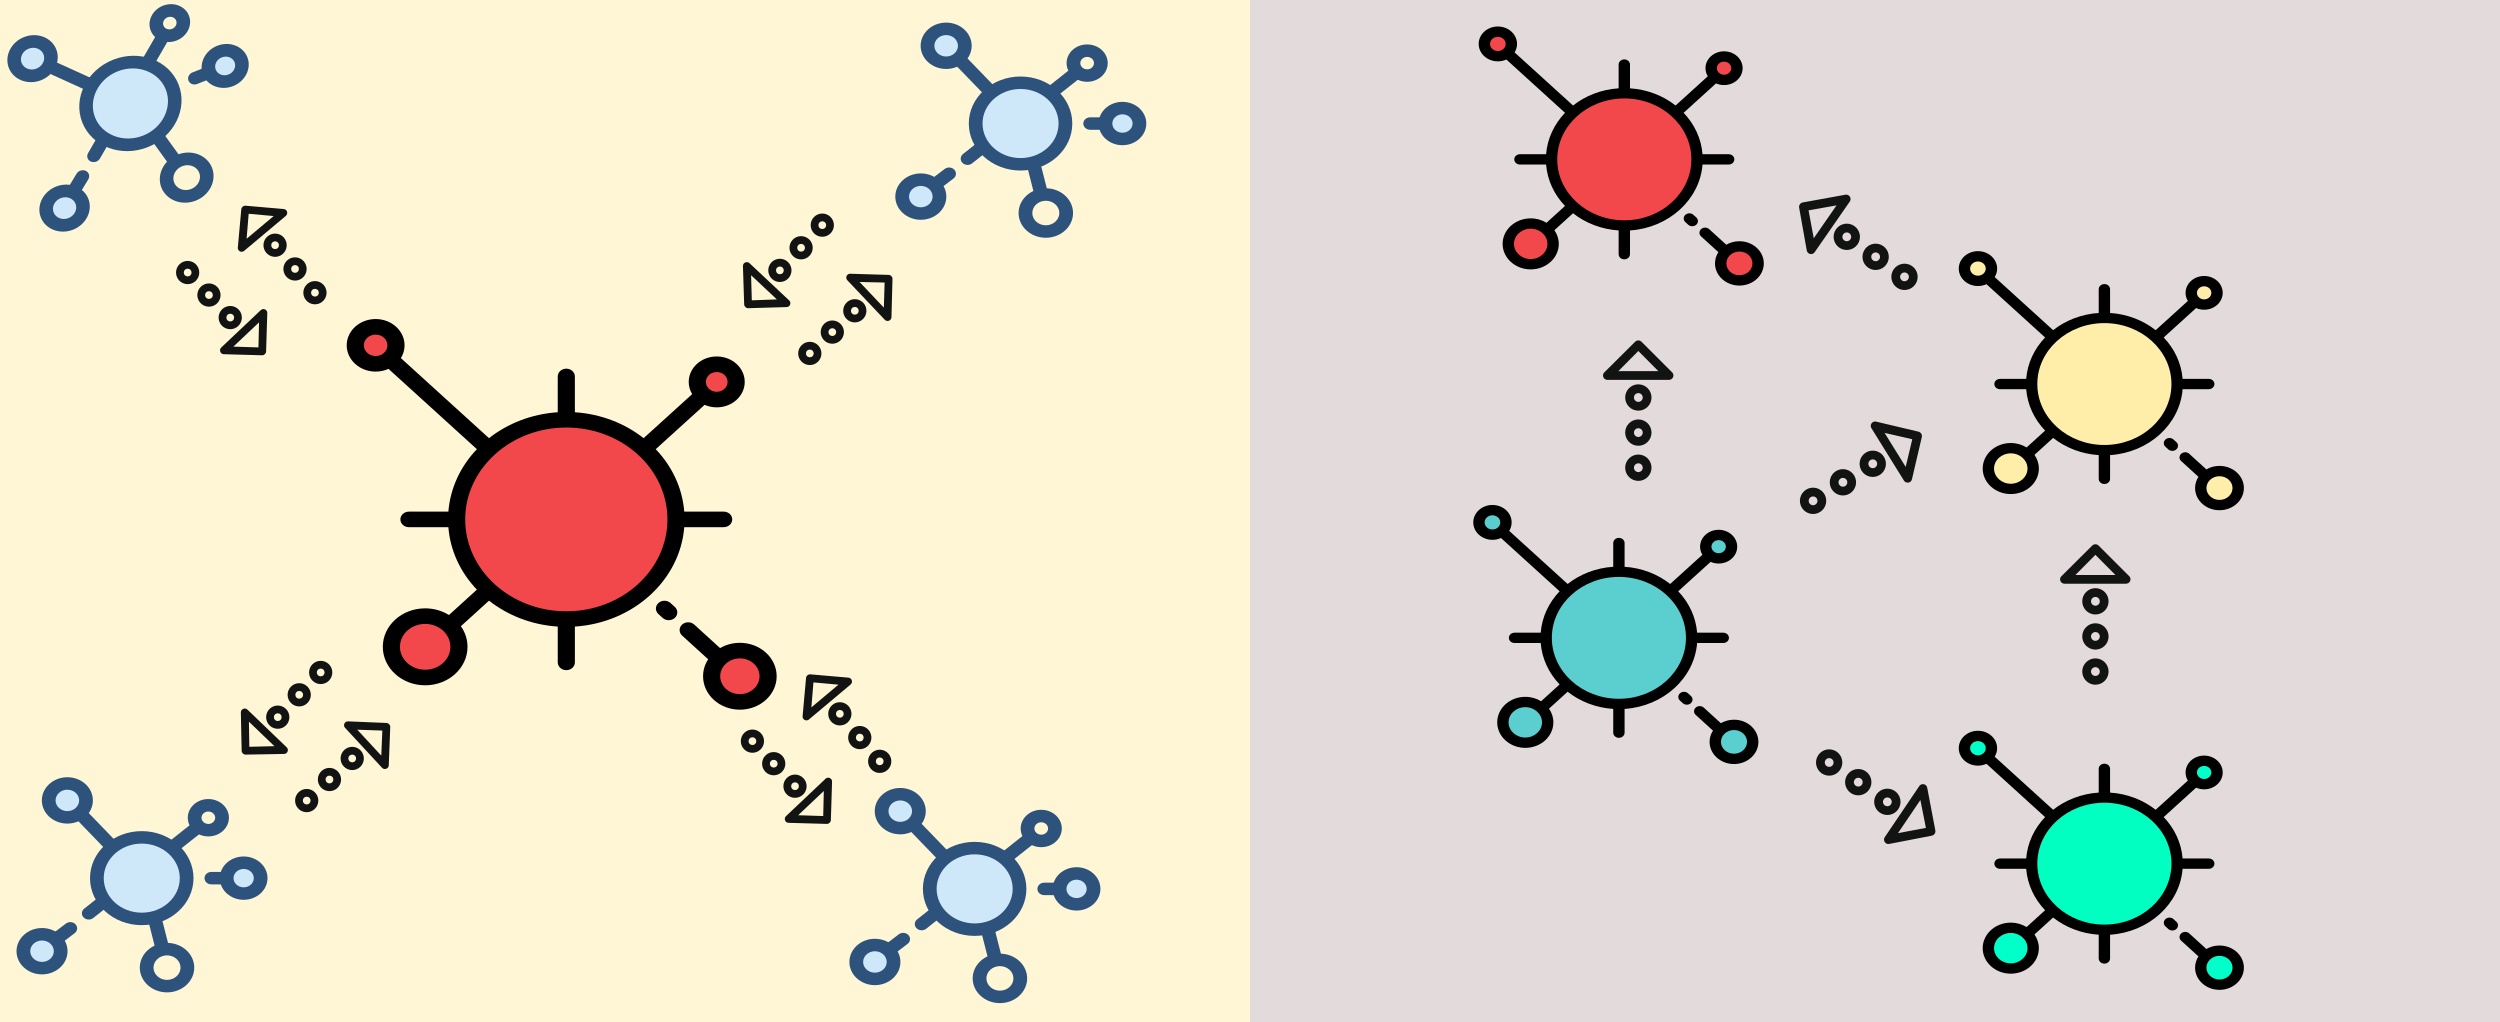 <?xml version="1.0" encoding="UTF-8" standalone="no"?>
<!-- Generator: Adobe Illustrator 19.0.0, SVG Export Plug-In . SVG Version: 6.00 Build 0)  -->

<svg
   xmlns:dc="http://purl.org/dc/elements/1.1/"
   xmlns:cc="http://creativecommons.org/ns#"
   xmlns:rdf="http://www.w3.org/1999/02/22-rdf-syntax-ns#"
   xmlns:svg="http://www.w3.org/2000/svg"
   xmlns="http://www.w3.org/2000/svg"
   xmlns:sodipodi="http://sodipodi.sourceforge.net/DTD/sodipodi-0.dtd"
   xmlns:inkscape="http://www.inkscape.org/namespaces/inkscape"
   version="1.1"
   id="Layer_1"
   x="0px"
   y="0px"
   viewBox="0 0 1279.408 523.115"
   xml:space="preserve"
   inkscape:version="0.92.0 r15299"
   sodipodi:docname="sciencev2.svg"
   width="1279.408"
   height="523.115"><rect x="0" y="0" width="1279.408" height="523.115" fill="#333333" stroke="none"/><defs
     id="defs53"><marker
       inkscape:stockid="TriangleOutM"
       orient="auto"
       refY="0"
       refX="0"
       id="TriangleOutM"
       style="overflow:visible"
       inkscape:isstock="true"><path
         id="path1508"
         d="M 5.77,0 -2.88,5 V -5 Z"
         style="fill:#000000;fill-opacity:1;fill-rule:evenodd;stroke:#000000;stroke-width:1pt;stroke-opacity:1"
         transform="scale(0.4)"
         inkscape:connector-curvature="0" /></marker><marker
       inkscape:stockid="EmptyTriangleOutL"
       orient="auto"
       refY="0"
       refX="0"
       id="EmptyTriangleOutL"
       style="overflow:visible"
       inkscape:isstock="true"><path
         id="path1523"
         d="M 5.77,0 -2.88,5 V -5 Z"
         style="fill:#ffffff;fill-rule:evenodd;stroke:#000000;stroke-width:1pt;stroke-opacity:1"
         transform="matrix(0.8,0,0,0.8,-4.8,0)"
         inkscape:connector-curvature="0" /></marker><marker
       inkscape:stockid="TriangleOutL"
       orient="auto"
       refY="0"
       refX="0"
       id="marker1964"
       style="overflow:visible"
       inkscape:isstock="true"><path
         id="path1505"
         d="M 5.77,0 -2.88,5 V -5 Z"
         style="fill:#000000;fill-opacity:1;fill-rule:evenodd;stroke:#000000;stroke-width:1pt;stroke-opacity:1"
         transform="scale(0.8)"
         inkscape:connector-curvature="0" /></marker><marker
       inkscape:stockid="TriangleOutL"
       orient="auto"
       refY="0"
       refX="0"
       id="TriangleOutL"
       style="overflow:visible"
       inkscape:isstock="true"><path
         id="path4369"
         d="M 5.77,0 -2.88,5 V -5 Z"
         style="fill:#000000;fill-opacity:1;fill-rule:evenodd;stroke:#000000;stroke-width:1pt;stroke-opacity:1"
         transform="scale(0.8)"
         inkscape:connector-curvature="0" /></marker><marker
       inkscape:stockid="Arrow2Lend"
       orient="auto"
       refY="0"
       refX="0"
       id="Arrow2Lend"
       style="overflow:visible"
       inkscape:isstock="true"><path
         id="path4248"
         style="fill:#000000;fill-opacity:1;fill-rule:evenodd;stroke:#870000;stroke-width:0.625;stroke-linejoin:round;stroke-opacity:1"
         d="M 8.719,4.034 -2.207,0.016 8.719,-4.002 c -1.745,2.372 -1.735,5.617 -6e-7,8.035 z"
         transform="matrix(-1.1,0,0,-1.1,-1.1,0)"
         inkscape:connector-curvature="0" /></marker><marker
       inkscape:stockid="Arrow1Lend"
       orient="auto"
       refY="0"
       refX="0"
       id="marker4947"
       style="overflow:visible"
       inkscape:isstock="true"><path
         id="path4949"
         d="M 0,0 5,-5 -12.5,0 5,5 Z"
         style="fill:#000000;fill-opacity:1;fill-rule:evenodd;stroke:#870000;stroke-width:1pt;stroke-opacity:1"
         transform="matrix(-0.8,0,0,-0.8,-10,0)"
         inkscape:connector-curvature="0" /></marker><marker
       inkscape:stockid="Arrow1Lend"
       orient="auto"
       refY="0"
       refX="0"
       id="marker4901"
       style="overflow:visible"
       inkscape:isstock="true"><path
         id="path4903"
         d="M 0,0 5,-5 -12.5,0 5,5 Z"
         style="fill:#000000;fill-opacity:1;fill-rule:evenodd;stroke:#000000;stroke-width:1pt;stroke-opacity:1"
         transform="matrix(-0.8,0,0,-0.8,-10,0)"
         inkscape:connector-curvature="0" /></marker><marker
       inkscape:stockid="Arrow1Lend"
       orient="auto"
       refY="0"
       refX="0"
       id="Arrow1Lend"
       style="overflow:visible"
       inkscape:isstock="true"><path
         id="path4230"
         d="M 0,0 5,-5 -12.5,0 5,5 Z"
         style="fill:#000000;fill-opacity:1;fill-rule:evenodd;stroke:#870000;stroke-width:1pt;stroke-opacity:1"
         transform="matrix(-0.8,0,0,-0.8,-10,0)"
         inkscape:connector-curvature="0" /></marker><marker
       inkscape:stockid="Arrow1Lstart"
       orient="auto"
       refY="0"
       refX="0"
       id="Arrow1Lstart"
       style="overflow:visible"
       inkscape:isstock="true"><path
         id="path4227"
         d="M 0,0 5,-5 -12.5,0 5,5 Z"
         style="fill:#000000;fill-opacity:1;fill-rule:evenodd;stroke:#000000;stroke-width:1pt;stroke-opacity:1"
         transform="matrix(0.8,0,0,0.8,10,0)"
         inkscape:connector-curvature="0" /></marker></defs><sodipodi:namedview
     pagecolor="#ffffff"
     bordercolor="#666666"
     borderopacity="1"
     objecttolerance="10"
     gridtolerance="10"
     guidetolerance="10"
     inkscape:pageopacity="0"
     inkscape:pageshadow="2"
     inkscape:window-width="1920"
     inkscape:window-height="1027"
     id="namedview51"
     showgrid="false"
     fit-margin-top="0"
     fit-margin-left="0"
     fit-margin-right="0"
     fit-margin-bottom="0"
     inkscape:zoom="0.65186406"
     inkscape:cx="710.05731"
     inkscape:cy="168.32705"
     inkscape:window-x="-8"
     inkscape:window-y="-8"
     inkscape:window-maximized="1"
     inkscape:current-layer="Layer_1" /><rect
     style="fill:#e3dbdb;fill-opacity:1;stroke:#ffeeaa;stroke-width:0;stroke-linecap:round;stroke-linejoin:bevel;stroke-miterlimit:4;stroke-dasharray:none;stroke-opacity:0.941"
     id="rect1198-7"
     width="639.704"
     height="523.115"
     x="639.704"
     y="1.7904556e-005" /><rect
     style="fill:#fff6d5;fill-opacity:1;stroke:#ffeeaa;stroke-width:0;stroke-linecap:round;stroke-linejoin:bevel;stroke-miterlimit:4;stroke-dasharray:none;stroke-opacity:0.941"
     id="rect1198"
     width="639.704"
     height="523.115"
     x="5e-007"
     y="4.9999994e-007" /><ellipse
     id="circle5"
     cy="265.813"
     cx="289.819"
     style="fill:#f2484b;stroke-width:0.41"
     rx="56.13"
     ry="51" /><ellipse
     id="circle7"
     cy="176.722"
     cx="192.241"
     style="fill:#f2484b;stroke-width:0.41"
     rx="10.421"
     ry="9.469" /><ellipse
     id="circle9"
     cy="346.085"
     cx="378.638"
     style="fill:#f2484b;stroke-width:0.41"
     rx="14.448"
     ry="13.127" /><ellipse
     id="circle11"
     cy="195.446"
     cx="366.795"
     style="fill:#f2484b;stroke-width:0.41"
     rx="9.947"
     ry="9.038" /><ellipse
     id="circle13"
     cy="331.019"
     cx="217.581"
     style="fill:#f2484b;stroke-width:0.41"
     rx="17.29"
     ry="15.71" /><path
     d="m 350.176,269.797 h 20.172 c 2.421,0 4.383,-1.783 4.383,-3.982 0,-2.2 -1.962,-3.982 -4.383,-3.982 h -20.172 c -0.964,-12.17 -6.303,-23.256 -14.595,-31.96 l 25.014,-22.69 c 1.877,0.822 3.981,1.283 6.2,1.283 7.902,0 14.33,-5.841 14.33,-13.021 0,-7.18 -6.429,-13.021 -14.331,-13.021 -7.902,0 -14.33,5.841 -14.33,13.021 0,2.266 0.642,4.398 1.766,6.256 l -24.849,22.539 c -9.58,-7.537 -21.783,-12.389 -35.179,-13.264 v -18.328 c 0,-2.2 -1.962,-3.982 -4.383,-3.982 -2.421,0 -4.383,1.783 -4.383,3.982 v 18.328 c -13.395,0.875 -25.596,5.727 -35.177,13.262 l -45.093,-40.971 c 1.193,-1.938 1.877,-4.17 1.877,-6.544 4.2e-4,-7.417 -6.641,-13.451 -14.804,-13.451 -8.163,0 -14.804,6.034 -14.804,13.451 0,7.417 6.641,13.451 14.804,13.451 2.364,0 4.598,-0.508 6.582,-1.408 l 45.239,41.104 c -8.294,8.704 -13.634,19.791 -14.597,31.962 h -20.172 c -2.421,0 -4.383,1.783 -4.383,3.982 0,2.2 1.962,3.982 4.383,3.982 h 20.172 c 0.964,12.171 6.303,23.257 14.597,31.962 l -14.282,12.977 c -0.004,0.003 -0.007,0.007 -0.009,0.009 -3.475,-2.155 -7.671,-3.418 -12.187,-3.418 -11.95,0 -21.673,8.834 -21.673,19.692 0,10.858 9.723,19.692 21.673,19.692 11.95,0 21.673,-8.834 21.673,-19.692 0,-3.883 -1.248,-7.503 -3.392,-10.557 0.038,-0.032 0.078,-0.061 0.115,-0.094 l 14.282,-12.977 c 9.58,7.536 21.782,12.388 35.177,13.263 v 18.328 c 0,2.2 1.962,3.982 4.383,3.982 2.421,0 4.383,-1.783 4.383,-3.982 v -18.328 c 29.882,-1.952 53.823,-23.705 55.972,-50.857 z m -132.593,72.95 c -7.117,0 -12.907,-5.26 -12.907,-11.727 0,-6.466 5.79,-11.727 12.907,-11.727 7.117,0 12.907,5.26 12.907,11.727 -4.2e-4,6.467 -5.79,11.727 -12.907,11.727 z M 366.795,190.389 c 3.068,0 5.564,2.268 5.564,5.056 0,2.788 -2.496,5.056 -5.564,5.056 -3.068,0 -5.564,-2.268 -5.564,-5.056 0,-2.788 2.496,-5.056 5.564,-5.056 z m -180.592,-13.666 c 0,-3.025 2.709,-5.486 6.038,-5.486 3.329,0 6.038,2.461 6.038,5.486 0,3.025 -2.709,5.486 -6.038,5.486 -3.329,0 -6.038,-2.461 -6.038,-5.486 z m 103.618,136.112 c -28.535,0 -51.749,-21.093 -51.749,-47.02 0,-25.927 23.215,-47.02 51.749,-47.02 28.534,0 51.749,21.093 51.749,47.02 0,25.927 -23.215,47.02 -51.749,47.02 z"
     id="path15"
     inkscape:connector-curvature="0"
     style="stroke-width:0.509" /><path
     d="m 343.148,308.605 c -1.712,-1.555 -4.487,-1.555 -6.199,0 -1.712,1.555 -1.712,4.077 0,5.633 l 2.192,1.991 c 0.856,0.778 1.978,1.166 3.099,1.166 1.122,0 2.244,-0.389 3.099,-1.166 1.712,-1.555 1.712,-4.077 0,-5.633 z"
     id="path17"
     inkscape:connector-curvature="0"
     style="stroke-width:0.509" /><path
     d="m 378.637,328.974 c -3.728,0 -7.203,0.994 -10.131,2.699 l -13.215,-12.036 c -1.71,-1.558 -4.485,-1.56 -6.199,-0.007 -1.714,1.553 -1.717,4.075 -0.007,5.632 l 13.333,12.143 c -1.656,2.546 -2.612,5.512 -2.612,8.678 0,9.434 8.447,17.11 18.831,17.11 10.384,0 18.831,-7.675 18.831,-17.11 0,-9.435 -8.447,-17.11 -18.831,-17.11 z m 0,26.255 c -5.549,0 -10.064,-4.102 -10.064,-9.145 0,-5.042 4.515,-9.145 10.064,-9.145 5.549,0 10.064,4.102 10.064,9.145 4.2e-4,5.042 -4.515,9.145 -10.064,9.145 z"
     id="path19"
     inkscape:connector-curvature="0"
     style="stroke-width:0.509" /><g
     id="g21"
     transform="translate(472.949,-7.795)" /><g
     id="g23"
     transform="translate(472.949,-7.795)" /><g
     id="g25"
     transform="translate(472.949,-7.795)" /><g
     id="g27"
     transform="translate(472.949,-7.795)" /><g
     id="g29"
     transform="translate(472.949,-7.795)" /><g
     id="g31"
     transform="translate(472.949,-7.795)" /><g
     id="g33"
     transform="translate(472.949,-7.795)" /><g
     id="g35"
     transform="translate(472.949,-7.795)" /><g
     id="g37"
     transform="translate(472.949,-7.795)" /><g
     id="g39"
     transform="translate(472.949,-7.795)" /><g
     id="g41"
     transform="translate(472.949,-7.795)" /><g
     id="g43"
     transform="translate(472.949,-7.795)" /><g
     id="g45"
     transform="translate(472.949,-7.795)" /><g
     id="g47"
     transform="translate(472.949,-7.795)" /><g
     id="g49"
     transform="translate(472.949,-7.795)" /><g
     transform="matrix(0.233,-0.092,0.084,0.212,-13.085,25.441)"
     id="g3-6"><path
       inkscape:connector-curvature="0"
       style="fill:#2d527c"
       d="m 297.64,414.044 c -6.371,0 -12.13,-4.378 -13.624,-10.849 l -34.405,-148.99 c -1.74,-7.531 2.956,-15.046 10.488,-16.785 7.532,-1.74 15.046,2.956 16.786,10.487 l 34.405,148.99 c 1.74,7.531 -2.956,15.046 -10.488,16.785 -1.06,0.244 -2.12,0.362 -3.162,0.362 z"
       id="path5" /><path
       inkscape:connector-curvature="0"
       style="fill:#2d527c"
       d="m 80.402,392.277 c -3.997,0 -7.966,-1.703 -10.734,-5.006 -4.964,-5.923 -4.187,-14.751 1.737,-19.715 l 29.264,-24.524 c 5.924,-4.967 14.752,-4.186 19.717,1.737 4.964,5.923 4.187,14.751 -1.737,19.715 l -29.264,24.524 c -2.623,2.197 -5.813,3.269 -8.983,3.269 z"
       id="path7" /><path
       inkscape:connector-curvature="0"
       style="fill:#2d527c"
       d="m 147.309,334.008 c -3.908,0 -7.793,-1.626 -10.559,-4.805 -5.076,-5.829 -4.466,-14.668 1.363,-19.745 L 360.935,115.402 c 5.829,-5.075 14.668,-4.465 19.745,1.363 5.076,5.829 4.466,14.668 -1.363,19.745 L 156.494,330.566 c -2.651,2.308 -5.926,3.442 -9.185,3.442 z"
       id="path9" /><path
       inkscape:connector-curvature="0"
       style="fill:#2d527c"
       d="m 282.275,284.074 c -3.889,0 -7.758,-1.611 -10.524,-4.764 L 93.153,75.803 c -5.098,-5.808 -4.522,-14.652 1.288,-19.749 5.809,-5.098 14.652,-4.522 19.75,1.288 l 178.598,203.507 c 5.099,5.808 4.522,14.652 -1.288,19.749 -2.656,2.331 -5.948,3.476 -9.226,3.476 z"
       id="path11" /><path
       inkscape:connector-curvature="0"
       style="fill:#2d527c"
       d="m 486.456,255.098 h -89.153 c -7.73,0 -13.995,-6.267 -13.995,-13.995 0,-7.728 6.266,-13.995 13.995,-13.995 h 89.153 c 7.73,0 13.995,6.267 13.995,13.995 0,7.728 -6.266,13.995 -13.995,13.995 z"
       id="path13" /></g><ellipse
     style="fill:#cee8fa;stroke-width:0.297"
     cx="42.561"
     cy="73.797"
     id="circle15"
     rx="22.971"
     ry="20.871"
     transform="rotate(-21.601)" /><path
     inkscape:connector-curvature="0"
     style="fill:#2d527c;stroke-width:0.297"
     d="M 75.598,75.316 C 62.022,80.692 47.004,75.03 42.12,62.694 37.235,50.359 44.307,35.95 57.883,30.575 71.459,25.199 86.477,30.862 91.361,43.197 96.246,55.532 89.174,69.941 75.598,75.316 Z M 60.232,36.507 c -9.976,3.95 -15.172,14.538 -11.583,23.602 3.589,9.065 14.625,13.225 24.601,9.275 C 83.225,65.434 88.422,54.847 84.832,45.782 81.243,36.717 70.207,32.557 60.232,36.507 Z"
     id="path17-0" /><ellipse
     style="fill:#cee8fa;stroke-width:0.297"
     cx="4.479"
     cy="34.012"
     id="circle19"
     rx="9.544"
     ry="8.671"
     transform="rotate(-21.601)" /><g
     transform="matrix(0.233,-0.092,0.084,0.212,-13.085,25.441)"
     id="g21-1"><path
       inkscape:connector-curvature="0"
       style="fill:#2d527c"
       d="m 103.672,118.61 c -28.695,0 -52.039,-23.344 -52.039,-52.039 0,-28.695 23.344,-52.04 52.039,-52.04 28.695,0 52.04,23.346 52.04,52.04 0,28.694 -23.346,52.039 -52.04,52.039 z m 0,-76.088 c -13.261,0 -24.048,10.789 -24.048,24.05 0,13.261 10.788,24.048 24.048,24.048 13.261,0 24.05,-10.788 24.05,-24.048 0,-13.26 -10.79,-24.05 -24.05,-24.05 z"
       id="path23" /><path
       inkscape:connector-curvature="0"
       style="fill:#2d527c"
       d="m 306.872,497.469 c -30.619,0 -55.529,-24.91 -55.529,-55.529 0,-30.619 24.91,-55.529 55.529,-55.529 30.619,0 55.529,24.91 55.529,55.529 0,30.619 -24.91,55.529 -55.529,55.529 z m 0,-83.068 c -15.185,0 -27.539,12.354 -27.539,27.539 0,15.185 12.354,27.539 27.539,27.539 15.185,0 27.539,-12.354 27.539,-27.539 0,-15.185 -12.354,-27.539 -27.539,-27.539 z"
       id="path25" /><path
       inkscape:connector-curvature="0"
       style="fill:#2d527c"
       d="m 391.131,147.417 c -23.127,0 -41.943,-18.815 -41.943,-41.943 0,-23.128 18.815,-41.943 41.943,-41.943 23.128,0 41.943,18.815 41.943,41.943 0,23.128 -18.816,41.943 -41.943,41.943 z m 0,-55.893 c -7.693,0 -13.952,6.259 -13.952,13.952 0,7.693 6.259,13.952 13.952,13.952 7.693,0 13.952,-6.259 13.952,-13.952 0,-7.693 -6.259,-13.952 -13.952,-13.952 z"
       id="path27" /></g><ellipse
     style="fill:#cee8fa;stroke-width:0.297"
     cx="94.716"
     cy="73.797"
     id="circle29"
     rx="8.693"
     ry="7.899"
     transform="rotate(-21.601)" /><path
     inkscape:connector-curvature="0"
     style="fill:#2d527c;stroke-width:0.297"
     d="m 119.313,44.055 c -6.257,2.477 -13.178,-0.132 -15.429,-5.817 -2.251,-5.685 1.008,-12.325 7.265,-14.803 6.257,-2.477 13.178,0.132 15.429,5.817 2.251,5.685 -1.008,12.325 -7.265,14.803 z m -5.816,-14.688 c -2.657,1.052 -4.04,3.871 -3.084,6.285 0.956,2.414 3.894,3.522 6.551,2.47 2.657,-1.052 4.04,-3.871 3.084,-6.285 -0.956,-2.414 -3.894,-3.522 -6.551,-2.47 z"
     id="path31" /><ellipse
     style="fill:#cee8fa;stroke-width:0.297"
     cx="-8.479"
     cy="111.195"
     id="circle33"
     rx="9.544"
     ry="8.671"
     transform="rotate(-21.601)" /><path
     inkscape:connector-curvature="0"
     style="fill:#2d527c;stroke-width:0.297"
     d="m 37.423,117.536 c -6.693,2.65 -14.098,-0.142 -16.506,-6.223 -2.408,-6.081 1.079,-13.186 7.772,-15.836 6.693,-2.65 14.098,0.142 16.506,6.223 2.408,6.082 -1.078,13.185 -7.772,15.836 z m -6.385,-16.126 c -3.093,1.225 -4.704,4.508 -3.592,7.319 1.113,2.811 4.535,4.101 7.628,2.876 3.094,-1.225 4.705,-4.508 3.592,-7.318 -1.113,-2.811 -4.535,-4.101 -7.628,-2.876 z"
     id="path35" /><g
     transform="matrix(0.251,0,0,0.228,8.452,394.437)"
     id="g3-6-7"><path
       inkscape:connector-curvature="0"
       style="fill:#2d527c"
       d="m 297.64,414.044 c -6.371,0 -12.13,-4.378 -13.624,-10.849 l -34.405,-148.99 c -1.74,-7.531 2.956,-15.046 10.488,-16.785 7.532,-1.74 15.046,2.956 16.786,10.487 l 34.405,148.99 c 1.74,7.531 -2.956,15.046 -10.488,16.785 -1.06,0.244 -2.12,0.362 -3.162,0.362 z"
       id="path5-3" /><path
       inkscape:connector-curvature="0"
       style="fill:#2d527c"
       d="m 80.402,392.277 c -3.997,0 -7.966,-1.703 -10.734,-5.006 -4.964,-5.923 -4.187,-14.751 1.737,-19.715 l 29.264,-24.524 c 5.924,-4.967 14.752,-4.186 19.717,1.737 4.964,5.923 4.187,14.751 -1.737,19.715 l -29.264,24.524 c -2.623,2.197 -5.813,3.269 -8.983,3.269 z"
       id="path7-7" /><path
       inkscape:connector-curvature="0"
       style="fill:#2d527c"
       d="m 147.309,334.008 c -3.908,0 -7.793,-1.626 -10.559,-4.805 -5.076,-5.829 -4.466,-14.668 1.363,-19.745 L 360.935,115.402 c 5.829,-5.075 14.668,-4.465 19.745,1.363 5.076,5.829 4.466,14.668 -1.363,19.745 L 156.494,330.566 c -2.651,2.308 -5.926,3.442 -9.185,3.442 z"
       id="path9-9" /><path
       inkscape:connector-curvature="0"
       style="fill:#2d527c"
       d="m 282.275,284.074 c -3.889,0 -7.758,-1.611 -10.524,-4.764 L 93.153,75.803 c -5.098,-5.808 -4.522,-14.652 1.288,-19.749 5.809,-5.098 14.652,-4.522 19.75,1.288 l 178.598,203.507 c 5.099,5.808 4.522,14.652 -1.288,19.749 -2.656,2.331 -5.948,3.476 -9.226,3.476 z"
       id="path11-5" /><path
       inkscape:connector-curvature="0"
       style="fill:#2d527c"
       d="m 486.456,255.098 h -89.153 c -7.73,0 -13.995,-6.267 -13.995,-13.995 0,-7.728 6.266,-13.995 13.995,-13.995 h 89.153 c 7.73,0 13.995,6.267 13.995,13.995 0,7.728 -6.266,13.995 -13.995,13.995 z"
       id="path13-5" /></g><ellipse
     style="fill:#cee8fa;stroke-width:0.297"
     cx="72.545"
     cy="449.396"
     id="circle15-5"
     rx="22.971"
     ry="20.871" /><path
     inkscape:connector-curvature="0"
     style="fill:#2d527c;stroke-width:0.297"
     d="m 72.546,473.458 c -14.601,0 -26.481,-10.794 -26.481,-24.061 0,-13.267 11.879,-24.061 26.481,-24.061 14.601,0 26.481,10.794 26.481,24.061 0,13.267 -11.879,24.061 -26.481,24.061 z m 0,-41.741 c -10.729,0 -19.459,7.931 -19.459,17.68 0,9.749 8.729,17.68 19.459,17.68 10.729,0 19.459,-7.931 19.459,-17.68 0,-9.749 -8.729,-17.68 -19.459,-17.68 z"
     id="path17-0-7" /><ellipse
     style="fill:#cee8fa;stroke-width:0.297"
     cx="34.464"
     cy="409.612"
     id="circle19-8"
     rx="9.544"
     ry="8.671" /><g
     transform="matrix(0.251,0,0,0.228,8.452,394.437)"
     id="g21-1-2"><path
       inkscape:connector-curvature="0"
       style="fill:#2d527c"
       d="m 103.672,118.61 c -28.695,0 -52.039,-23.344 -52.039,-52.039 0,-28.695 23.344,-52.04 52.039,-52.04 28.695,0 52.04,23.346 52.04,52.04 0,28.694 -23.346,52.039 -52.04,52.039 z m 0,-76.088 c -13.261,0 -24.048,10.789 -24.048,24.05 0,13.261 10.788,24.048 24.048,24.048 13.261,0 24.05,-10.788 24.05,-24.048 0,-13.26 -10.79,-24.05 -24.05,-24.05 z"
       id="path23-1" /><path
       inkscape:connector-curvature="0"
       style="fill:#2d527c"
       d="m 306.872,497.469 c -30.619,0 -55.529,-24.91 -55.529,-55.529 0,-30.619 24.91,-55.529 55.529,-55.529 30.619,0 55.529,24.91 55.529,55.529 0,30.619 -24.91,55.529 -55.529,55.529 z m 0,-83.068 c -15.185,0 -27.539,12.354 -27.539,27.539 0,15.185 12.354,27.539 27.539,27.539 15.185,0 27.539,-12.354 27.539,-27.539 0,-15.185 -12.354,-27.539 -27.539,-27.539 z"
       id="path25-4" /><path
       inkscape:connector-curvature="0"
       style="fill:#2d527c"
       d="m 391.131,147.417 c -23.127,0 -41.943,-18.815 -41.943,-41.943 0,-23.128 18.815,-41.943 41.943,-41.943 23.128,0 41.943,18.815 41.943,41.943 0,23.128 -18.816,41.943 -41.943,41.943 z m 0,-55.893 c -7.693,0 -13.952,6.259 -13.952,13.952 0,7.693 6.259,13.952 13.952,13.952 7.693,0 13.952,-6.259 13.952,-13.952 0,-7.693 -6.259,-13.952 -13.952,-13.952 z"
       id="path27-4" /></g><ellipse
     style="fill:#cee8fa;stroke-width:0.297"
     cx="124.701"
     cy="449.396"
     id="circle29-5"
     rx="8.693"
     ry="7.899" /><path
     inkscape:connector-curvature="0"
     style="fill:#2d527c;stroke-width:0.297"
     d="m 124.699,460.486 c -6.729,0 -12.204,-4.974 -12.204,-11.089 0,-6.114 5.475,-11.089 12.204,-11.089 6.729,0 12.204,4.974 12.204,11.089 0,6.114 -5.474,11.089 -12.204,11.089 z m 0,-15.797 c -2.857,0 -5.182,2.112 -5.182,4.708 0,2.596 2.324,4.708 5.182,4.708 2.857,0 5.182,-2.112 5.182,-4.708 0,-2.596 -2.324,-4.708 -5.182,-4.708 z"
     id="path31-7" /><ellipse
     style="fill:#cee8fa;stroke-width:0.297"
     cx="21.506"
     cy="486.794"
     id="circle33-3"
     rx="9.544"
     ry="8.671" /><path
     inkscape:connector-curvature="0"
     style="fill:#2d527c;stroke-width:0.297"
     d="m 21.508,498.658 c -7.199,0 -13.056,-5.322 -13.056,-11.862 0,-6.541 5.857,-11.863 13.056,-11.863 7.199,0 13.056,5.322 13.056,11.863 0,6.541 -5.857,11.862 -13.056,11.862 z m 0,-17.345 c -3.327,0 -6.034,2.459 -6.034,5.482 0,3.023 2.707,5.482 6.034,5.482 3.327,0 6.034,-2.459 6.034,-5.482 0,-3.023 -2.707,-5.482 -6.034,-5.482 z"
     id="path35-8" /><g
     transform="matrix(0.251,0,0,0.228,434.694,399.938)"
     id="g3-6-5"><path
       inkscape:connector-curvature="0"
       style="fill:#2d527c"
       d="m 297.64,414.044 c -6.371,0 -12.13,-4.378 -13.624,-10.849 l -34.405,-148.99 c -1.74,-7.531 2.956,-15.046 10.488,-16.785 7.532,-1.74 15.046,2.956 16.786,10.487 l 34.405,148.99 c 1.74,7.531 -2.956,15.046 -10.488,16.785 -1.06,0.244 -2.12,0.362 -3.162,0.362 z"
       id="path5-8" /><path
       inkscape:connector-curvature="0"
       style="fill:#2d527c"
       d="m 80.402,392.277 c -3.997,0 -7.966,-1.703 -10.734,-5.006 -4.964,-5.923 -4.187,-14.751 1.737,-19.715 l 29.264,-24.524 c 5.924,-4.967 14.752,-4.186 19.717,1.737 4.964,5.923 4.187,14.751 -1.737,19.715 l -29.264,24.524 c -2.623,2.197 -5.813,3.269 -8.983,3.269 z"
       id="path7-8" /><path
       inkscape:connector-curvature="0"
       style="fill:#2d527c"
       d="m 147.309,334.008 c -3.908,0 -7.793,-1.626 -10.559,-4.805 -5.076,-5.829 -4.466,-14.668 1.363,-19.745 L 360.935,115.402 c 5.829,-5.075 14.668,-4.465 19.745,1.363 5.076,5.829 4.466,14.668 -1.363,19.745 L 156.494,330.566 c -2.651,2.308 -5.926,3.442 -9.185,3.442 z"
       id="path9-4" /><path
       inkscape:connector-curvature="0"
       style="fill:#2d527c"
       d="m 282.275,284.074 c -3.889,0 -7.758,-1.611 -10.524,-4.764 L 93.153,75.803 c -5.098,-5.808 -4.522,-14.652 1.288,-19.749 5.809,-5.098 14.652,-4.522 19.75,1.288 l 178.598,203.507 c 5.099,5.808 4.522,14.652 -1.288,19.749 -2.656,2.331 -5.948,3.476 -9.226,3.476 z"
       id="path11-7" /><path
       inkscape:connector-curvature="0"
       style="fill:#2d527c"
       d="m 486.456,255.098 h -89.153 c -7.73,0 -13.995,-6.267 -13.995,-13.995 0,-7.728 6.266,-13.995 13.995,-13.995 h 89.153 c 7.73,0 13.995,6.267 13.995,13.995 0,7.728 -6.266,13.995 -13.995,13.995 z"
       id="path13-2" /></g><ellipse
     style="fill:#cee8fa;stroke-width:0.297"
     cx="498.786"
     cy="454.897"
     id="circle15-7"
     rx="22.971"
     ry="20.871" /><path
     inkscape:connector-curvature="0"
     style="fill:#2d527c;stroke-width:0.297"
     d="m 498.787,478.959 c -14.601,0 -26.481,-10.794 -26.481,-24.061 0,-13.267 11.879,-24.061 26.481,-24.061 14.601,0 26.481,10.794 26.481,24.061 0,13.267 -11.879,24.061 -26.481,24.061 z m 0,-41.741 c -10.729,0 -19.459,7.931 -19.459,17.68 0,9.749 8.729,17.68 19.459,17.68 10.729,0 19.459,-7.931 19.459,-17.68 0,-9.749 -8.729,-17.68 -19.459,-17.68 z"
     id="path17-0-0" /><ellipse
     style="fill:#cee8fa;stroke-width:0.297"
     cx="460.705"
     cy="415.112"
     id="circle19-81"
     rx="9.544"
     ry="8.671" /><g
     transform="matrix(0.251,0,0,0.228,434.694,399.938)"
     id="g21-1-0"><path
       inkscape:connector-curvature="0"
       style="fill:#2d527c"
       d="m 103.672,118.61 c -28.695,0 -52.039,-23.344 -52.039,-52.039 0,-28.695 23.344,-52.04 52.039,-52.04 28.695,0 52.04,23.346 52.04,52.04 0,28.694 -23.346,52.039 -52.04,52.039 z m 0,-76.088 c -13.261,0 -24.048,10.789 -24.048,24.05 0,13.261 10.788,24.048 24.048,24.048 13.261,0 24.05,-10.788 24.05,-24.048 0,-13.26 -10.79,-24.05 -24.05,-24.05 z"
       id="path23-6" /><path
       inkscape:connector-curvature="0"
       style="fill:#2d527c"
       d="m 306.872,497.469 c -30.619,0 -55.529,-24.91 -55.529,-55.529 0,-30.619 24.91,-55.529 55.529,-55.529 30.619,0 55.529,24.91 55.529,55.529 0,30.619 -24.91,55.529 -55.529,55.529 z m 0,-83.068 c -15.185,0 -27.539,12.354 -27.539,27.539 0,15.185 12.354,27.539 27.539,27.539 15.185,0 27.539,-12.354 27.539,-27.539 0,-15.185 -12.354,-27.539 -27.539,-27.539 z"
       id="path25-2" /><path
       inkscape:connector-curvature="0"
       style="fill:#2d527c"
       d="m 391.131,147.417 c -23.127,0 -41.943,-18.815 -41.943,-41.943 0,-23.128 18.815,-41.943 41.943,-41.943 23.128,0 41.943,18.815 41.943,41.943 0,23.128 -18.816,41.943 -41.943,41.943 z m 0,-55.893 c -7.693,0 -13.952,6.259 -13.952,13.952 0,7.693 6.259,13.952 13.952,13.952 7.693,0 13.952,-6.259 13.952,-13.952 0,-7.693 -6.259,-13.952 -13.952,-13.952 z"
       id="path27-8" /></g><ellipse
     style="fill:#cee8fa;stroke-width:0.297"
     cx="550.942"
     cy="454.897"
     id="circle29-3"
     rx="8.693"
     ry="7.899" /><path
     inkscape:connector-curvature="0"
     style="fill:#2d527c;stroke-width:0.297"
     d="m 550.941,465.987 c -6.729,0 -12.204,-4.974 -12.204,-11.089 0,-6.114 5.475,-11.089 12.204,-11.089 6.729,0 12.204,4.974 12.204,11.089 0,6.114 -5.474,11.089 -12.204,11.089 z m 0,-15.797 c -2.857,0 -5.182,2.112 -5.182,4.708 0,2.596 2.324,4.708 5.182,4.708 2.857,0 5.182,-2.112 5.182,-4.708 0,-2.596 -2.324,-4.708 -5.182,-4.708 z"
     id="path31-1" /><ellipse
     style="fill:#cee8fa;stroke-width:0.297"
     cx="447.747"
     cy="492.295"
     id="circle33-1"
     rx="9.544"
     ry="8.671" /><path
     inkscape:connector-curvature="0"
     style="fill:#2d527c;stroke-width:0.297"
     d="m 447.749,504.159 c -7.199,0 -13.056,-5.322 -13.056,-11.862 0,-6.541 5.857,-11.863 13.056,-11.863 7.199,0 13.056,5.322 13.056,11.863 0,6.541 -5.857,11.862 -13.056,11.862 z m 0,-17.345 c -3.327,0 -6.034,2.459 -6.034,5.482 0,3.023 2.707,5.482 6.034,5.482 3.327,0 6.034,-2.459 6.034,-5.482 0,-3.023 -2.707,-5.482 -6.034,-5.482 z"
     id="path35-5" /><g
     transform="matrix(0.251,0,0,0.228,458.186,8.254)"
     id="g3-6-79"><path
       inkscape:connector-curvature="0"
       style="fill:#2d527c"
       d="m 297.64,414.044 c -6.371,0 -12.13,-4.378 -13.624,-10.849 l -34.405,-148.99 c -1.74,-7.531 2.956,-15.046 10.488,-16.785 7.532,-1.74 15.046,2.956 16.786,10.487 l 34.405,148.99 c 1.74,7.531 -2.956,15.046 -10.488,16.785 -1.06,0.244 -2.12,0.362 -3.162,0.362 z"
       id="path5-1" /><path
       inkscape:connector-curvature="0"
       style="fill:#2d527c"
       d="m 80.402,392.277 c -3.997,0 -7.966,-1.703 -10.734,-5.006 -4.964,-5.923 -4.187,-14.751 1.737,-19.715 l 29.264,-24.524 c 5.924,-4.967 14.752,-4.186 19.717,1.737 4.964,5.923 4.187,14.751 -1.737,19.715 l -29.264,24.524 c -2.623,2.197 -5.813,3.269 -8.983,3.269 z"
       id="path7-9" /><path
       inkscape:connector-curvature="0"
       style="fill:#2d527c"
       d="m 147.309,334.008 c -3.908,0 -7.793,-1.626 -10.559,-4.805 -5.076,-5.829 -4.466,-14.668 1.363,-19.745 L 360.935,115.402 c 5.829,-5.075 14.668,-4.465 19.745,1.363 5.076,5.829 4.466,14.668 -1.363,19.745 L 156.494,330.566 c -2.651,2.308 -5.926,3.442 -9.185,3.442 z"
       id="path9-8" /><path
       inkscape:connector-curvature="0"
       style="fill:#2d527c"
       d="m 282.275,284.074 c -3.889,0 -7.758,-1.611 -10.524,-4.764 L 93.153,75.803 c -5.098,-5.808 -4.522,-14.652 1.288,-19.749 5.809,-5.098 14.652,-4.522 19.75,1.288 l 178.598,203.507 c 5.099,5.808 4.522,14.652 -1.288,19.749 -2.656,2.331 -5.948,3.476 -9.226,3.476 z"
       id="path11-59" /><path
       inkscape:connector-curvature="0"
       style="fill:#2d527c"
       d="m 486.456,255.098 h -89.153 c -7.73,0 -13.995,-6.267 -13.995,-13.995 0,-7.728 6.266,-13.995 13.995,-13.995 h 89.153 c 7.73,0 13.995,6.267 13.995,13.995 0,7.728 -6.266,13.995 -13.995,13.995 z"
       id="path13-29" /></g><ellipse
     style="fill:#cee8fa;stroke-width:0.297"
     cx="522.279"
     cy="63.214"
     id="circle15-3"
     rx="22.971"
     ry="20.871" /><path
     inkscape:connector-curvature="0"
     style="fill:#2d527c;stroke-width:0.297"
     d="m 522.279,87.275 c -14.601,0 -26.481,-10.794 -26.481,-24.061 0,-13.267 11.879,-24.061 26.481,-24.061 14.601,0 26.481,10.794 26.481,24.061 0,13.267 -11.879,24.061 -26.481,24.061 z m 0,-41.741 c -10.729,0 -19.459,7.931 -19.459,17.68 0,9.749 8.729,17.68 19.459,17.68 10.729,0 19.459,-7.931 19.459,-17.68 0,-9.749 -8.729,-17.68 -19.459,-17.68 z"
     id="path17-0-5" /><ellipse
     style="fill:#cee8fa;stroke-width:0.297"
     cx="484.197"
     cy="23.429"
     id="circle19-5"
     rx="9.544"
     ry="8.671" /><g
     transform="matrix(0.251,0,0,0.228,458.186,8.254)"
     id="g21-1-08"><path
       inkscape:connector-curvature="0"
       style="fill:#2d527c"
       d="m 103.672,118.61 c -28.695,0 -52.039,-23.344 -52.039,-52.039 0,-28.695 23.344,-52.04 52.039,-52.04 28.695,0 52.04,23.346 52.04,52.04 0,28.694 -23.346,52.039 -52.04,52.039 z m 0,-76.088 c -13.261,0 -24.048,10.789 -24.048,24.05 0,13.261 10.788,24.048 24.048,24.048 13.261,0 24.05,-10.788 24.05,-24.048 0,-13.26 -10.79,-24.05 -24.05,-24.05 z"
       id="path23-0" /><path
       inkscape:connector-curvature="0"
       style="fill:#2d527c"
       d="m 306.872,497.469 c -30.619,0 -55.529,-24.91 -55.529,-55.529 0,-30.619 24.91,-55.529 55.529,-55.529 30.619,0 55.529,24.91 55.529,55.529 0,30.619 -24.91,55.529 -55.529,55.529 z m 0,-83.068 c -15.185,0 -27.539,12.354 -27.539,27.539 0,15.185 12.354,27.539 27.539,27.539 15.185,0 27.539,-12.354 27.539,-27.539 0,-15.185 -12.354,-27.539 -27.539,-27.539 z"
       id="path25-9" /><path
       inkscape:connector-curvature="0"
       style="fill:#2d527c"
       d="m 391.131,147.417 c -23.127,0 -41.943,-18.815 -41.943,-41.943 0,-23.128 18.815,-41.943 41.943,-41.943 23.128,0 41.943,18.815 41.943,41.943 0,23.128 -18.816,41.943 -41.943,41.943 z m 0,-55.893 c -7.693,0 -13.952,6.259 -13.952,13.952 0,7.693 6.259,13.952 13.952,13.952 7.693,0 13.952,-6.259 13.952,-13.952 0,-7.693 -6.259,-13.952 -13.952,-13.952 z"
       id="path27-9" /></g><ellipse
     style="fill:#cee8fa;stroke-width:0.297"
     cx="574.434"
     cy="63.214"
     id="circle29-7"
     rx="8.693"
     ry="7.899" /><path
     inkscape:connector-curvature="0"
     style="fill:#2d527c;stroke-width:0.297"
     d="m 574.433,74.303 c -6.729,0 -12.204,-4.974 -12.204,-11.089 0,-6.114 5.475,-11.089 12.204,-11.089 6.729,0 12.204,4.974 12.204,11.089 0,6.114 -5.474,11.089 -12.204,11.089 z m 0,-15.797 c -2.857,0 -5.182,2.112 -5.182,4.708 0,2.596 2.324,4.708 5.182,4.708 2.857,0 5.182,-2.112 5.182,-4.708 0,-2.596 -2.324,-4.708 -5.182,-4.708 z"
     id="path31-8" /><ellipse
     style="fill:#cee8fa;stroke-width:0.297"
     cx="471.239"
     cy="100.612"
     id="circle33-5"
     rx="9.544"
     ry="8.671" /><path
     inkscape:connector-curvature="0"
     style="fill:#2d527c;stroke-width:0.297"
     d="m 471.242,112.475 c -7.199,0 -13.056,-5.322 -13.056,-11.862 0,-6.541 5.857,-11.863 13.056,-11.863 7.199,0 13.056,5.322 13.056,11.863 0,6.541 -5.857,11.862 -13.056,11.862 z m 0,-17.344 c -3.327,0 -6.034,2.459 -6.034,5.482 0,3.023 2.707,5.482 6.034,5.482 3.327,0 6.034,-2.459 6.034,-5.482 0,-3.023 -2.707,-5.482 -6.034,-5.482 z"
     id="path35-3" /><ellipse
     id="circle5-2"
     cy="81.565"
     cx="831.261"
     style="fill:#f2484b;stroke-width:0.272"
     rx="37.225"
     ry="33.823" /><ellipse
     id="circle7-2"
     cy="22.48"
     cx="766.548"
     style="fill:#f2484b;stroke-width:0.272"
     rx="6.911"
     ry="6.28" /><ellipse
     id="circle9-1"
     cy="134.801"
     cx="890.165"
     style="fill:#f2484b;stroke-width:0.272"
     rx="9.582"
     ry="8.706" /><ellipse
     id="circle11-9"
     cy="34.898"
     cx="882.311"
     style="fill:#f2484b;stroke-width:0.272"
     rx="6.597"
     ry="5.994" /><ellipse
     id="circle13-3"
     cy="124.809"
     cx="783.353"
     style="fill:#f2484b;stroke-width:0.272"
     rx="11.466"
     ry="10.419" /><path
     d="m 871.29,84.207 h 13.378 c 1.605,0 2.907,-1.182 2.907,-2.641 0,-1.459 -1.301,-2.641 -2.907,-2.641 h -13.378 c -0.639,-8.071 -4.18,-15.423 -9.679,-21.196 L 878.2,42.681 c 1.245,0.545 2.64,0.851 4.112,0.851 5.24,0 9.504,-3.874 9.504,-8.635 0,-4.762 -4.264,-8.635 -9.504,-8.635 -5.24,0 -9.504,3.874 -9.504,8.635 0,1.503 0.426,2.917 1.171,4.149 L 857.499,53.994 C 851.146,48.995 843.053,45.777 834.169,45.197 V 33.041 c 0,-1.459 -1.301,-2.641 -2.907,-2.641 -1.605,0 -2.907,1.182 -2.907,2.641 v 12.155 c -8.883,0.581 -16.975,3.798 -23.329,8.796 L 775.121,26.82 c 0.791,-1.285 1.245,-2.765 1.245,-4.34 2.7e-4,-4.919 -4.404,-8.921 -9.818,-8.921 -5.414,0 -9.818,4.002 -9.818,8.921 0,4.919 4.404,8.921 9.818,8.921 1.568,0 3.05,-0.337 4.365,-0.934 l 30.002,27.26 c -5.5,5.773 -9.042,13.125 -9.681,21.197 h -13.378 c -1.605,0 -2.907,1.182 -2.907,2.641 0,1.459 1.301,2.641 2.907,2.641 h 13.378 c 0.639,8.072 4.18,15.424 9.681,21.197 l -9.472,8.606 c -0.003,0.002 -0.004,0.004 -0.006,0.006 -2.305,-1.429 -5.088,-2.267 -8.083,-2.267 -7.925,0 -14.373,5.859 -14.373,13.06 0,7.201 6.448,13.06 14.373,13.06 7.925,0 14.373,-5.859 14.373,-13.06 0,-2.575 -0.828,-4.976 -2.25,-7.002 0.025,-0.021 0.052,-0.04 0.076,-0.063 l 9.472,-8.606 c 6.353,4.998 14.446,8.216 23.329,8.796 v 12.155 c 0,1.459 1.301,2.641 2.907,2.641 1.605,0 2.907,-1.182 2.907,-2.641 v -12.155 c 19.817,-1.295 35.695,-15.721 37.12,-33.728 z m -87.935,48.38 c -4.72,0 -8.56,-3.489 -8.56,-7.777 0,-4.288 3.84,-7.777 8.56,-7.777 4.72,0 8.56,3.489 8.56,7.777 -2.9e-4,4.289 -3.84,7.777 -8.56,7.777 z M 882.311,31.544 c 2.035,0 3.69,1.504 3.69,3.353 0,1.849 -1.655,3.353 -3.69,3.353 -2.035,0 -3.69,-1.504 -3.69,-3.353 0,-1.849 1.656,-3.353 3.69,-3.353 z M 762.543,22.48 c 0,-2.006 1.796,-3.638 4.004,-3.638 2.208,0 4.004,1.632 4.004,3.638 0,2.006 -1.796,3.638 -4.004,3.638 -2.208,0 -4.004,-1.632 -4.004,-3.638 z m 68.719,90.269 c -18.924,0 -34.32,-13.989 -34.32,-31.183 0,-17.194 15.396,-31.183 34.32,-31.183 18.924,0 34.32,13.989 34.32,31.183 0,17.194 -15.396,31.183 -34.32,31.183 z"
     id="path15-3"
     inkscape:connector-curvature="0"
     style="stroke-width:0.338" /><path
     d="m 866.629,109.944 c -1.135,-1.031 -2.976,-1.031 -4.111,0 -1.135,1.031 -1.135,2.704 0,3.736 l 1.454,1.321 c 0.568,0.516 1.312,0.774 2.056,0.774 0.744,0 1.488,-0.258 2.055,-0.774 1.135,-1.031 1.135,-2.704 0,-3.736 z"
     id="path17-6"
     inkscape:connector-curvature="0"
     style="stroke-width:0.338" /><path
     d="m 890.165,123.453 c -2.473,0 -4.777,0.659 -6.719,1.79 l -8.764,-7.982 c -1.134,-1.033 -2.974,-1.035 -4.111,-0.004 -1.137,1.03 -1.139,2.703 -0.007,3.735 l 8.842,8.053 c -1.098,1.689 -1.732,3.656 -1.732,5.755 0,6.257 5.602,11.347 12.488,11.347 6.886,0 12.488,-5.09 12.488,-11.347 0,-6.257 -5.602,-11.347 -12.488,-11.347 z m 0,17.412 c -3.68,0 -6.675,-2.721 -6.675,-6.065 0,-3.344 2.994,-6.065 6.675,-6.065 3.68,0 6.675,2.721 6.675,6.065 2.6e-4,3.344 -2.994,6.065 -6.675,6.065 z"
     id="path19-2"
     inkscape:connector-curvature="0"
     style="stroke-width:0.338" /><ellipse
     id="circle5-2-5"
     cy="196.537"
     cx="1076.949"
     style="fill:#ffeeaa;stroke-width:0.272"
     rx="37.225"
     ry="33.823" /><ellipse
     id="circle7-2-3"
     cy="137.453"
     cx="1012.235"
     style="fill:#ffeeaa;stroke-width:0.272"
     rx="6.911"
     ry="6.28" /><ellipse
     id="circle9-1-3"
     cy="249.773"
     cx="1135.853"
     style="fill:#ffeeaa;stroke-width:0.272"
     rx="9.582"
     ry="8.706" /><ellipse
     id="circle11-9-4"
     cy="149.87"
     cx="1127.999"
     style="fill:#ffeeaa;stroke-width:0.272"
     rx="6.597"
     ry="5.994" /><ellipse
     id="circle13-3-5"
     cy="239.782"
     cx="1029.041"
     style="fill:#ffeeaa;stroke-width:0.272"
     rx="11.466"
     ry="10.419" /><path
     d="m 1116.977,199.179 h 13.378 c 1.605,0 2.907,-1.182 2.907,-2.641 0,-1.459 -1.301,-2.641 -2.907,-2.641 h -13.378 c -0.639,-8.071 -4.18,-15.423 -9.679,-21.196 l 16.59,-15.048 c 1.245,0.545 2.64,0.851 4.112,0.851 5.24,0 9.504,-3.874 9.504,-8.635 0,-4.762 -4.264,-8.635 -9.504,-8.635 -5.24,0 -9.504,3.874 -9.504,8.635 0,1.503 0.426,2.917 1.171,4.149 l -16.479,14.948 c -6.353,-4.998 -14.447,-8.216 -23.33,-8.797 v -12.155 c 0,-1.459 -1.301,-2.641 -2.907,-2.641 -1.605,0 -2.907,1.182 -2.907,2.641 v 12.155 c -8.883,0.581 -16.975,3.798 -23.329,8.796 l -29.905,-27.172 c 0.791,-1.285 1.245,-2.765 1.245,-4.34 3e-4,-4.919 -4.404,-8.921 -9.818,-8.921 -5.414,0 -9.818,4.002 -9.818,8.921 0,4.919 4.404,8.921 9.818,8.921 1.567,0 3.05,-0.337 4.365,-0.934 l 30.002,27.26 c -5.5,5.773 -9.042,13.125 -9.681,21.197 h -13.378 c -1.605,0 -2.907,1.182 -2.907,2.641 0,1.459 1.301,2.641 2.907,2.641 h 13.378 c 0.639,8.072 4.18,15.424 9.681,21.197 l -9.472,8.606 c 0,0.002 0,0.004 -0.01,0.006 -2.304,-1.429 -5.088,-2.267 -8.082,-2.267 -7.926,0 -14.373,5.859 -14.373,13.06 0,7.201 6.448,13.06 14.373,13.06 7.925,0 14.373,-5.859 14.373,-13.06 0,-2.575 -0.828,-4.976 -2.249,-7.002 0.025,-0.021 0.052,-0.04 0.076,-0.063 l 9.472,-8.606 c 6.353,4.998 14.446,8.216 23.329,8.796 v 12.155 c 0,1.459 1.301,2.641 2.907,2.641 1.605,0 2.907,-1.182 2.907,-2.641 v -12.155 c 19.817,-1.295 35.695,-15.721 37.12,-33.728 z m -87.935,48.38 c -4.72,0 -8.56,-3.489 -8.56,-7.777 0,-4.288 3.84,-7.777 8.56,-7.777 4.72,0 8.56,3.489 8.56,7.777 -3e-4,4.289 -3.84,7.777 -8.56,7.777 z m 98.957,-101.043 c 2.035,0 3.69,1.504 3.69,3.353 0,1.849 -1.655,3.353 -3.69,3.353 -2.035,0 -3.69,-1.504 -3.69,-3.353 0,-1.849 1.656,-3.353 3.69,-3.353 z m -119.768,-9.063 c 0,-2.006 1.796,-3.638 4.004,-3.638 2.208,0 4.004,1.632 4.004,3.638 0,2.006 -1.796,3.638 -4.004,3.638 -2.208,0 -4.004,-1.632 -4.004,-3.638 z m 68.719,90.269 c -18.924,0 -34.32,-13.989 -34.32,-31.183 0,-17.194 15.396,-31.183 34.32,-31.183 18.924,0 34.32,13.989 34.32,31.183 0,17.194 -15.396,31.183 -34.32,31.183 z"
     id="path15-3-5"
     inkscape:connector-curvature="0"
     style="stroke-width:0.338" /><path
     d="m 1112.316,224.917 c -1.135,-1.031 -2.976,-1.031 -4.111,0 -1.135,1.031 -1.135,2.704 0,3.736 l 1.454,1.321 c 0.568,0.516 1.312,0.774 2.055,0.774 0.744,0 1.488,-0.258 2.055,-0.774 1.135,-1.031 1.135,-2.704 0,-3.736 z"
     id="path17-6-5"
     inkscape:connector-curvature="0"
     style="stroke-width:0.338" /><path
     d="m 1135.852,238.426 c -2.473,0 -4.777,0.659 -6.719,1.79 l -8.764,-7.982 c -1.134,-1.033 -2.974,-1.035 -4.111,-0.004 -1.137,1.03 -1.139,2.703 -0.01,3.735 l 8.842,8.053 c -1.098,1.689 -1.732,3.656 -1.732,5.755 0,6.257 5.602,11.347 12.489,11.347 6.886,0 12.489,-5.09 12.489,-11.347 0,-6.257 -5.602,-11.347 -12.489,-11.347 z m 0,17.412 c -3.68,0 -6.675,-2.721 -6.675,-6.065 0,-3.344 2.994,-6.065 6.675,-6.065 3.68,0 6.675,2.721 6.675,6.065 3e-4,3.344 -2.994,6.065 -6.675,6.065 z"
     id="path19-2-8"
     inkscape:connector-curvature="0"
     style="stroke-width:0.338" /><ellipse
     id="circle5-2-5-8"
     cy="326.427"
     cx="828.495"
     style="fill:#34cbcb;fill-opacity:0.776;stroke-width:0.272"
     rx="37.225"
     ry="33.823" /><ellipse
     id="circle7-2-3-7"
     cy="267.343"
     cx="763.781"
     style="fill:#34cbcb;fill-opacity:0.778;stroke-width:0.272"
     rx="6.911"
     ry="6.28" /><ellipse
     id="circle9-1-3-4"
     cy="379.663"
     cx="887.399"
     style="fill:#34cbcb;fill-opacity:0.776;stroke-width:0.272"
     rx="9.582"
     ry="8.706" /><ellipse
     id="circle11-9-4-4"
     cy="279.76"
     cx="879.545"
     style="fill:#34cbcb;fill-opacity:0.776;stroke-width:0.272"
     rx="6.597"
     ry="5.994" /><ellipse
     id="circle13-3-5-5"
     cy="369.672"
     cx="780.587"
     style="fill:#34cbcb;fill-opacity:0.776;stroke-width:0.272"
     rx="11.466"
     ry="10.419" /><path
     d="m 868.523,329.069 h 13.378 c 1.605,0 2.907,-1.182 2.907,-2.641 0,-1.459 -1.301,-2.641 -2.907,-2.641 h -13.378 c -0.639,-8.071 -4.18,-15.423 -9.679,-21.196 l 16.59,-15.048 c 1.245,0.545 2.64,0.851 4.112,0.851 5.24,0 9.504,-3.874 9.504,-8.635 0,-4.762 -4.264,-8.635 -9.504,-8.635 -5.24,0 -9.504,3.874 -9.504,8.635 0,1.503 0.426,2.917 1.171,4.149 l -16.479,14.948 c -6.353,-4.998 -14.447,-8.216 -23.33,-8.797 v -12.155 c 0,-1.459 -1.301,-2.641 -2.907,-2.641 -1.605,0 -2.907,1.182 -2.907,2.641 v 12.155 c -8.883,0.581 -16.975,3.798 -23.329,8.796 l -29.905,-27.172 c 0.791,-1.285 1.245,-2.765 1.245,-4.34 3e-4,-4.919 -4.404,-8.921 -9.818,-8.921 -5.414,0 -9.818,4.002 -9.818,8.921 0,4.919 4.404,8.921 9.818,8.921 1.567,0 3.05,-0.337 4.365,-0.934 l 30.002,27.26 c -5.5,5.773 -9.042,13.125 -9.681,21.197 h -13.378 c -1.605,0 -2.907,1.182 -2.907,2.641 0,1.459 1.301,2.641 2.907,2.641 h 13.378 c 0.639,8.072 4.18,15.424 9.681,21.197 l -9.472,8.606 c 0,0.002 0,0.004 -0.01,0.006 -2.304,-1.429 -5.088,-2.267 -8.082,-2.267 -7.926,0 -14.373,5.859 -14.373,13.06 0,7.201 6.448,13.06 14.373,13.06 7.925,0 14.373,-5.859 14.373,-13.06 0,-2.575 -0.828,-4.976 -2.249,-7.002 0.025,-0.021 0.052,-0.04 0.076,-0.063 l 9.472,-8.606 c 6.353,4.998 14.446,8.216 23.329,8.796 v 12.155 c 0,1.459 1.301,2.641 2.907,2.641 1.605,0 2.907,-1.182 2.907,-2.641 v -12.155 c 19.817,-1.295 35.695,-15.721 37.12,-33.728 z m -87.935,48.38 c -4.72,0 -8.56,-3.489 -8.56,-7.777 0,-4.288 3.84,-7.777 8.56,-7.777 4.72,0 8.56,3.489 8.56,7.777 -3e-4,4.289 -3.84,7.777 -8.56,7.777 z m 98.957,-101.043 c 2.035,0 3.69,1.504 3.69,3.353 0,1.849 -1.655,3.353 -3.69,3.353 -2.035,0 -3.69,-1.504 -3.69,-3.353 0,-1.849 1.656,-3.353 3.69,-3.353 z m -119.768,-9.063 c 0,-2.006 1.796,-3.638 4.004,-3.638 2.208,0 4.004,1.632 4.004,3.638 0,2.006 -1.796,3.638 -4.004,3.638 -2.208,0 -4.004,-1.632 -4.004,-3.638 z m 68.719,90.269 c -18.924,0 -34.32,-13.989 -34.32,-31.183 0,-17.194 15.396,-31.183 34.32,-31.183 18.924,0 34.32,13.989 34.32,31.183 0,17.194 -15.396,31.183 -34.32,31.183 z"
     id="path15-3-5-2"
     inkscape:connector-curvature="0"
     style="stroke-width:0.338" /><path
     d="m 863.862,354.807 c -1.135,-1.031 -2.976,-1.031 -4.111,0 -1.135,1.031 -1.135,2.704 0,3.736 l 1.454,1.321 c 0.568,0.516 1.312,0.774 2.055,0.774 0.744,0 1.488,-0.258 2.055,-0.774 1.135,-1.031 1.135,-2.704 0,-3.736 z"
     id="path17-6-5-2"
     inkscape:connector-curvature="0"
     style="stroke-width:0.338" /><path
     d="m 887.398,368.315 c -2.473,0 -4.777,0.659 -6.719,1.79 l -8.764,-7.982 c -1.134,-1.033 -2.974,-1.035 -4.111,-0.004 -1.137,1.03 -1.139,2.703 -0.01,3.735 l 8.842,8.053 c -1.098,1.689 -1.732,3.656 -1.732,5.755 0,6.257 5.602,11.347 12.489,11.347 6.886,0 12.489,-5.09 12.489,-11.347 0,-6.257 -5.602,-11.347 -12.489,-11.347 z m 0,17.412 c -3.68,0 -6.675,-2.721 -6.675,-6.065 0,-3.344 2.994,-6.065 6.675,-6.065 3.68,0 6.675,2.721 6.675,6.065 3e-4,3.344 -2.994,6.065 -6.675,6.065 z"
     id="path19-2-8-5"
     inkscape:connector-curvature="0"
     style="stroke-width:0.338" /><g
     id="g3055"
     transform="translate(5.8388126e-7,-1.286)"><g
       id="Arrow_Dotted_Right"
       transform="matrix(1.519,-1.275,1.275,1.519,99.895,127.498)"><path
         id="path2"
         d="m 8.594,8.885 c -0.366,-0.147 0.134,0.056 0,0 z"
         inkscape:connector-curvature="0"
         style="clip-rule:evenodd;fill:#121313;fill-rule:evenodd" /><path
         id="path4"
         d="M 15.307,0.263 8.279,7.251 C 7.761,7.745 7.935,8.62 8.594,8.885 8.728,8.941 8.87,8.964 9.013,8.96 h 13.98 c 0.887,0.024 1.38,-1.07 0.742,-1.702 L 16.736,0.262 C 16.35,-0.119 15.693,-0.119 15.307,0.263 Z m 5.276,6.713 h -9.118 l 4.556,-4.595 z"
         inkscape:connector-curvature="0"
         style="clip-rule:evenodd;fill:#121313;fill-rule:evenodd" /><path
         id="path6"
         d="m 13.024,12.976 c 0,1.657 1.343,3 3,3 1.657,0 3,-1.343 3,-3 0,-1.657 -1.343,-3 -3,-3 -1.657,0 -3,1.343 -3,3 z m 4,0 c 0,0.552 -0.448,1 -1,1 -0.552,0 -1,-0.448 -1,-1 0,-0.552 0.448,-1 1,-1 0.552,0 1,0.448 1,1 z"
         inkscape:connector-curvature="0"
         style="clip-rule:evenodd;fill:#121313;fill-rule:evenodd" /><path
         id="path8"
         d="m 13.024,20.976 c 0,1.657 1.343,3 3,3 1.657,0 3,-1.343 3,-3 0,-1.657 -1.343,-3 -3,-3 -1.657,0 -3,1.343 -3,3 z m 4,0 c 0,0.552 -0.448,1 -1,1 -0.552,0 -1,-0.448 -1,-1 0,-0.552 0.448,-1 1,-1 0.552,0 1,0.448 1,1 z"
         inkscape:connector-curvature="0"
         style="clip-rule:evenodd;fill:#121313;fill-rule:evenodd" /><path
         id="path10"
         d="m 13.024,28.976 c 0,1.657 1.343,3 3,3 1.657,0 3,-1.343 3,-3 0,-1.657 -1.343,-3 -3,-3 -1.657,0 -3,1.343 -3,3 z m 4,0 c 0,0.552 -0.448,1 -1,1 -0.552,0 -1,-0.448 -1,-1 0,-0.552 0.448,-1 1,-1 0.552,0 1,0.448 1,1 z"
         inkscape:connector-curvature="0"
         style="clip-rule:evenodd;fill:#121313;fill-rule:evenodd" /></g><g
       id="Arrow_Dotted_Right-5"
       transform="matrix(-1.441,1.362,-1.362,-1.441,158.593,160.69)"><path
         id="path2-2"
         d="m 8.594,8.885 c -0.366,-0.147 0.134,0.056 0,0 z"
         inkscape:connector-curvature="0"
         style="clip-rule:evenodd;fill:#121313;fill-rule:evenodd" /><path
         id="path4-6"
         d="M 15.307,0.263 8.279,7.251 C 7.761,7.745 7.935,8.62 8.594,8.885 8.728,8.941 8.87,8.964 9.013,8.96 h 13.98 c 0.887,0.024 1.38,-1.07 0.742,-1.702 L 16.736,0.262 C 16.35,-0.119 15.693,-0.119 15.307,0.263 Z m 5.276,6.713 h -9.118 l 4.556,-4.595 z"
         inkscape:connector-curvature="0"
         style="clip-rule:evenodd;fill:#121313;fill-rule:evenodd" /><path
         id="path6-3"
         d="m 13.024,12.976 c 0,1.657 1.343,3 3,3 1.657,0 3,-1.343 3,-3 0,-1.657 -1.343,-3 -3,-3 -1.657,0 -3,1.343 -3,3 z m 4,0 c 0,0.552 -0.448,1 -1,1 -0.552,0 -1,-0.448 -1,-1 0,-0.552 0.448,-1 1,-1 0.552,0 1,0.448 1,1 z"
         inkscape:connector-curvature="0"
         style="clip-rule:evenodd;fill:#121313;fill-rule:evenodd" /><path
         id="path8-4"
         d="m 13.024,20.976 c 0,1.657 1.343,3 3,3 1.657,0 3,-1.343 3,-3 0,-1.657 -1.343,-3 -3,-3 -1.657,0 -3,1.343 -3,3 z m 4,0 c 0,0.552 -0.448,1 -1,1 -0.552,0 -1,-0.448 -1,-1 0,-0.552 0.448,-1 1,-1 0.552,0 1,0.448 1,1 z"
         inkscape:connector-curvature="0"
         style="clip-rule:evenodd;fill:#121313;fill-rule:evenodd" /><path
         id="path10-7"
         d="m 13.024,28.976 c 0,1.657 1.343,3 3,3 1.657,0 3,-1.343 3,-3 0,-1.657 -1.343,-3 -3,-3 -1.657,0 -3,1.343 -3,3 z m 4,0 c 0,0.552 -0.448,1 -1,1 -0.552,0 -1,-0.448 -1,-1 0,-0.552 0.448,-1 1,-1 0.552,0 1,0.448 1,1 z"
         inkscape:connector-curvature="0"
         style="clip-rule:evenodd;fill:#121313;fill-rule:evenodd" /></g></g><g
     transform="rotate(87.23,23.351,278.178)"
     id="g3055-2"><g
       id="Arrow_Dotted_Right-3"
       transform="matrix(1.519,-1.275,1.275,1.519,99.895,127.498)"><path
         id="path2-0"
         d="m 8.594,8.885 c -0.366,-0.147 0.134,0.056 0,0 z"
         inkscape:connector-curvature="0"
         style="clip-rule:evenodd;fill:#121313;fill-rule:evenodd" /><path
         id="path4-4"
         d="M 15.307,0.263 8.279,7.251 C 7.761,7.745 7.935,8.62 8.594,8.885 8.728,8.941 8.87,8.964 9.013,8.96 h 13.98 c 0.887,0.024 1.38,-1.07 0.742,-1.702 L 16.736,0.262 C 16.35,-0.119 15.693,-0.119 15.307,0.263 Z m 5.276,6.713 h -9.118 l 4.556,-4.595 z"
         inkscape:connector-curvature="0"
         style="clip-rule:evenodd;fill:#121313;fill-rule:evenodd" /><path
         id="path6-9"
         d="m 13.024,12.976 c 0,1.657 1.343,3 3,3 1.657,0 3,-1.343 3,-3 0,-1.657 -1.343,-3 -3,-3 -1.657,0 -3,1.343 -3,3 z m 4,0 c 0,0.552 -0.448,1 -1,1 -0.552,0 -1,-0.448 -1,-1 0,-0.552 0.448,-1 1,-1 0.552,0 1,0.448 1,1 z"
         inkscape:connector-curvature="0"
         style="clip-rule:evenodd;fill:#121313;fill-rule:evenodd" /><path
         id="path8-5"
         d="m 13.024,20.976 c 0,1.657 1.343,3 3,3 1.657,0 3,-1.343 3,-3 0,-1.657 -1.343,-3 -3,-3 -1.657,0 -3,1.343 -3,3 z m 4,0 c 0,0.552 -0.448,1 -1,1 -0.552,0 -1,-0.448 -1,-1 0,-0.552 0.448,-1 1,-1 0.552,0 1,0.448 1,1 z"
         inkscape:connector-curvature="0"
         style="clip-rule:evenodd;fill:#121313;fill-rule:evenodd" /><path
         id="path10-2"
         d="m 13.024,28.976 c 0,1.657 1.343,3 3,3 1.657,0 3,-1.343 3,-3 0,-1.657 -1.343,-3 -3,-3 -1.657,0 -3,1.343 -3,3 z m 4,0 c 0,0.552 -0.448,1 -1,1 -0.552,0 -1,-0.448 -1,-1 0,-0.552 0.448,-1 1,-1 0.552,0 1,0.448 1,1 z"
         inkscape:connector-curvature="0"
         style="clip-rule:evenodd;fill:#121313;fill-rule:evenodd" /></g><g
       id="Arrow_Dotted_Right-5-1"
       transform="matrix(-1.441,1.362,-1.362,-1.441,158.593,160.69)"><path
         id="path2-2-6"
         d="m 8.594,8.885 c -0.366,-0.147 0.134,0.056 0,0 z"
         inkscape:connector-curvature="0"
         style="clip-rule:evenodd;fill:#121313;fill-rule:evenodd" /><path
         id="path4-6-8"
         d="M 15.307,0.263 8.279,7.251 C 7.761,7.745 7.935,8.62 8.594,8.885 8.728,8.941 8.87,8.964 9.013,8.96 h 13.98 c 0.887,0.024 1.38,-1.07 0.742,-1.702 L 16.736,0.262 C 16.35,-0.119 15.693,-0.119 15.307,0.263 Z m 5.276,6.713 h -9.118 l 4.556,-4.595 z"
         inkscape:connector-curvature="0"
         style="clip-rule:evenodd;fill:#121313;fill-rule:evenodd" /><path
         id="path6-3-7"
         d="m 13.024,12.976 c 0,1.657 1.343,3 3,3 1.657,0 3,-1.343 3,-3 0,-1.657 -1.343,-3 -3,-3 -1.657,0 -3,1.343 -3,3 z m 4,0 c 0,0.552 -0.448,1 -1,1 -0.552,0 -1,-0.448 -1,-1 0,-0.552 0.448,-1 1,-1 0.552,0 1,0.448 1,1 z"
         inkscape:connector-curvature="0"
         style="clip-rule:evenodd;fill:#121313;fill-rule:evenodd" /><path
         id="path8-4-7"
         d="m 13.024,20.976 c 0,1.657 1.343,3 3,3 1.657,0 3,-1.343 3,-3 0,-1.657 -1.343,-3 -3,-3 -1.657,0 -3,1.343 -3,3 z m 4,0 c 0,0.552 -0.448,1 -1,1 -0.552,0 -1,-0.448 -1,-1 0,-0.552 0.448,-1 1,-1 0.552,0 1,0.448 1,1 z"
         inkscape:connector-curvature="0"
         style="clip-rule:evenodd;fill:#121313;fill-rule:evenodd" /><path
         id="path10-7-8"
         d="m 13.024,28.976 c 0,1.657 1.343,3 3,3 1.657,0 3,-1.343 3,-3 0,-1.657 -1.343,-3 -3,-3 -1.657,0 -3,1.343 -3,3 z m 4,0 c 0,0.552 -0.448,1 -1,1 -0.552,0 -1,-0.448 -1,-1 0,-0.552 0.448,-1 1,-1 0.552,0 1,0.448 1,1 z"
         inkscape:connector-curvature="0"
         style="clip-rule:evenodd;fill:#121313;fill-rule:evenodd" /></g></g><g
     transform="rotate(86.555,271.986,300.456)"
     id="g3055-0"><g
       id="Arrow_Dotted_Right-7"
       transform="matrix(1.519,-1.275,1.275,1.519,99.895,127.498)"><path
         id="path2-29"
         d="m 8.594,8.885 c -0.366,-0.147 0.134,0.056 0,0 z"
         inkscape:connector-curvature="0"
         style="clip-rule:evenodd;fill:#121313;fill-rule:evenodd" /><path
         id="path4-8"
         d="M 15.307,0.263 8.279,7.251 C 7.761,7.745 7.935,8.62 8.594,8.885 8.728,8.941 8.87,8.964 9.013,8.96 h 13.98 c 0.887,0.024 1.38,-1.07 0.742,-1.702 L 16.736,0.262 C 16.35,-0.119 15.693,-0.119 15.307,0.263 Z m 5.276,6.713 h -9.118 l 4.556,-4.595 z"
         inkscape:connector-curvature="0"
         style="clip-rule:evenodd;fill:#121313;fill-rule:evenodd" /><path
         id="path6-36"
         d="m 13.024,12.976 c 0,1.657 1.343,3 3,3 1.657,0 3,-1.343 3,-3 0,-1.657 -1.343,-3 -3,-3 -1.657,0 -3,1.343 -3,3 z m 4,0 c 0,0.552 -0.448,1 -1,1 -0.552,0 -1,-0.448 -1,-1 0,-0.552 0.448,-1 1,-1 0.552,0 1,0.448 1,1 z"
         inkscape:connector-curvature="0"
         style="clip-rule:evenodd;fill:#121313;fill-rule:evenodd" /><path
         id="path8-7"
         d="m 13.024,20.976 c 0,1.657 1.343,3 3,3 1.657,0 3,-1.343 3,-3 0,-1.657 -1.343,-3 -3,-3 -1.657,0 -3,1.343 -3,3 z m 4,0 c 0,0.552 -0.448,1 -1,1 -0.552,0 -1,-0.448 -1,-1 0,-0.552 0.448,-1 1,-1 0.552,0 1,0.448 1,1 z"
         inkscape:connector-curvature="0"
         style="clip-rule:evenodd;fill:#121313;fill-rule:evenodd" /><path
         id="path10-0"
         d="m 13.024,28.976 c 0,1.657 1.343,3 3,3 1.657,0 3,-1.343 3,-3 0,-1.657 -1.343,-3 -3,-3 -1.657,0 -3,1.343 -3,3 z m 4,0 c 0,0.552 -0.448,1 -1,1 -0.552,0 -1,-0.448 -1,-1 0,-0.552 0.448,-1 1,-1 0.552,0 1,0.448 1,1 z"
         inkscape:connector-curvature="0"
         style="clip-rule:evenodd;fill:#121313;fill-rule:evenodd" /></g><g
       id="Arrow_Dotted_Right-5-4"
       transform="matrix(-1.441,1.362,-1.362,-1.441,158.593,160.69)"><path
         id="path2-2-0"
         d="m 8.594,8.885 c -0.366,-0.147 0.134,0.056 0,0 z"
         inkscape:connector-curvature="0"
         style="clip-rule:evenodd;fill:#121313;fill-rule:evenodd" /><path
         id="path4-6-7"
         d="M 15.307,0.263 8.279,7.251 C 7.761,7.745 7.935,8.62 8.594,8.885 8.728,8.941 8.87,8.964 9.013,8.96 h 13.98 c 0.887,0.024 1.38,-1.07 0.742,-1.702 L 16.736,0.262 C 16.35,-0.119 15.693,-0.119 15.307,0.263 Z m 5.276,6.713 h -9.118 l 4.556,-4.595 z"
         inkscape:connector-curvature="0"
         style="clip-rule:evenodd;fill:#121313;fill-rule:evenodd" /><path
         id="path6-3-1"
         d="m 13.024,12.976 c 0,1.657 1.343,3 3,3 1.657,0 3,-1.343 3,-3 0,-1.657 -1.343,-3 -3,-3 -1.657,0 -3,1.343 -3,3 z m 4,0 c 0,0.552 -0.448,1 -1,1 -0.552,0 -1,-0.448 -1,-1 0,-0.552 0.448,-1 1,-1 0.552,0 1,0.448 1,1 z"
         inkscape:connector-curvature="0"
         style="clip-rule:evenodd;fill:#121313;fill-rule:evenodd" /><path
         id="path8-4-0"
         d="m 13.024,20.976 c 0,1.657 1.343,3 3,3 1.657,0 3,-1.343 3,-3 0,-1.657 -1.343,-3 -3,-3 -1.657,0 -3,1.343 -3,3 z m 4,0 c 0,0.552 -0.448,1 -1,1 -0.552,0 -1,-0.448 -1,-1 0,-0.552 0.448,-1 1,-1 0.552,0 1,0.448 1,1 z"
         inkscape:connector-curvature="0"
         style="clip-rule:evenodd;fill:#121313;fill-rule:evenodd" /><path
         id="path10-7-5"
         d="m 13.024,28.976 c 0,1.657 1.343,3 3,3 1.657,0 3,-1.343 3,-3 0,-1.657 -1.343,-3 -3,-3 -1.657,0 -3,1.343 -3,3 z m 4,0 c 0,0.552 -0.448,1 -1,1 -0.552,0 -1,-0.448 -1,-1 0,-0.552 0.448,-1 1,-1 0.552,0 1,0.448 1,1 z"
         inkscape:connector-curvature="0"
         style="clip-rule:evenodd;fill:#121313;fill-rule:evenodd" /></g></g><g
     transform="translate(289.026,238.536)"
     id="g3055-4"><g
       id="Arrow_Dotted_Right-30"
       transform="matrix(1.519,-1.275,1.275,1.519,99.895,127.498)"><path
         id="path2-5"
         d="m 8.594,8.885 c -0.366,-0.147 0.134,0.056 0,0 z"
         inkscape:connector-curvature="0"
         style="clip-rule:evenodd;fill:#121313;fill-rule:evenodd" /><path
         id="path4-5"
         d="M 15.307,0.263 8.279,7.251 C 7.761,7.745 7.935,8.62 8.594,8.885 8.728,8.941 8.87,8.964 9.013,8.96 h 13.98 c 0.887,0.024 1.38,-1.07 0.742,-1.702 L 16.736,0.262 C 16.35,-0.119 15.693,-0.119 15.307,0.263 Z m 5.276,6.713 h -9.118 l 4.556,-4.595 z"
         inkscape:connector-curvature="0"
         style="clip-rule:evenodd;fill:#121313;fill-rule:evenodd" /><path
         id="path6-2"
         d="m 13.024,12.976 c 0,1.657 1.343,3 3,3 1.657,0 3,-1.343 3,-3 0,-1.657 -1.343,-3 -3,-3 -1.657,0 -3,1.343 -3,3 z m 4,0 c 0,0.552 -0.448,1 -1,1 -0.552,0 -1,-0.448 -1,-1 0,-0.552 0.448,-1 1,-1 0.552,0 1,0.448 1,1 z"
         inkscape:connector-curvature="0"
         style="clip-rule:evenodd;fill:#121313;fill-rule:evenodd" /><path
         id="path8-42"
         d="m 13.024,20.976 c 0,1.657 1.343,3 3,3 1.657,0 3,-1.343 3,-3 0,-1.657 -1.343,-3 -3,-3 -1.657,0 -3,1.343 -3,3 z m 4,0 c 0,0.552 -0.448,1 -1,1 -0.552,0 -1,-0.448 -1,-1 0,-0.552 0.448,-1 1,-1 0.552,0 1,0.448 1,1 z"
         inkscape:connector-curvature="0"
         style="clip-rule:evenodd;fill:#121313;fill-rule:evenodd" /><path
         id="path10-4"
         d="m 13.024,28.976 c 0,1.657 1.343,3 3,3 1.657,0 3,-1.343 3,-3 0,-1.657 -1.343,-3 -3,-3 -1.657,0 -3,1.343 -3,3 z m 4,0 c 0,0.552 -0.448,1 -1,1 -0.552,0 -1,-0.448 -1,-1 0,-0.552 0.448,-1 1,-1 0.552,0 1,0.448 1,1 z"
         inkscape:connector-curvature="0"
         style="clip-rule:evenodd;fill:#121313;fill-rule:evenodd" /></g><g
       id="Arrow_Dotted_Right-5-9"
       transform="matrix(-1.441,1.362,-1.362,-1.441,158.593,160.69)"><path
         id="path2-2-1"
         d="m 8.594,8.885 c -0.366,-0.147 0.134,0.056 0,0 z"
         inkscape:connector-curvature="0"
         style="clip-rule:evenodd;fill:#121313;fill-rule:evenodd" /><path
         id="path4-6-3"
         d="M 15.307,0.263 8.279,7.251 C 7.761,7.745 7.935,8.62 8.594,8.885 8.728,8.941 8.87,8.964 9.013,8.96 h 13.98 c 0.887,0.024 1.38,-1.07 0.742,-1.702 L 16.736,0.262 C 16.35,-0.119 15.693,-0.119 15.307,0.263 Z m 5.276,6.713 h -9.118 l 4.556,-4.595 z"
         inkscape:connector-curvature="0"
         style="clip-rule:evenodd;fill:#121313;fill-rule:evenodd" /><path
         id="path6-3-2"
         d="m 13.024,12.976 c 0,1.657 1.343,3 3,3 1.657,0 3,-1.343 3,-3 0,-1.657 -1.343,-3 -3,-3 -1.657,0 -3,1.343 -3,3 z m 4,0 c 0,0.552 -0.448,1 -1,1 -0.552,0 -1,-0.448 -1,-1 0,-0.552 0.448,-1 1,-1 0.552,0 1,0.448 1,1 z"
         inkscape:connector-curvature="0"
         style="clip-rule:evenodd;fill:#121313;fill-rule:evenodd" /><path
         id="path8-4-9"
         d="m 13.024,20.976 c 0,1.657 1.343,3 3,3 1.657,0 3,-1.343 3,-3 0,-1.657 -1.343,-3 -3,-3 -1.657,0 -3,1.343 -3,3 z m 4,0 c 0,0.552 -0.448,1 -1,1 -0.552,0 -1,-0.448 -1,-1 0,-0.552 0.448,-1 1,-1 0.552,0 1,0.448 1,1 z"
         inkscape:connector-curvature="0"
         style="clip-rule:evenodd;fill:#121313;fill-rule:evenodd" /><path
         id="path10-7-3"
         d="m 13.024,28.976 c 0,1.657 1.343,3 3,3 1.657,0 3,-1.343 3,-3 0,-1.657 -1.343,-3 -3,-3 -1.657,0 -3,1.343 -3,3 z m 4,0 c 0,0.552 -0.448,1 -1,1 -0.552,0 -1,-0.448 -1,-1 0,-0.552 0.448,-1 1,-1 0.552,0 1,0.448 1,1 z"
         inkscape:connector-curvature="0"
         style="clip-rule:evenodd;fill:#121313;fill-rule:evenodd" /></g></g><ellipse
     id="circle5-2-7"
     cy="441.987"
     cx="1076.949"
     style="fill:#00ffc1;fill-opacity:1;stroke-width:0.272"
     rx="37.225"
     ry="33.823" /><ellipse
     id="circle7-2-2"
     cy="382.903"
     cx="1012.235"
     style="fill:#00ffc9;fill-opacity:1;stroke-width:0.272"
     rx="6.911"
     ry="6.28" /><ellipse
     id="circle9-1-1"
     cy="495.223"
     cx="1135.853"
     style="fill:#00ffc9;fill-opacity:1;stroke-width:0.272"
     rx="9.582"
     ry="8.706" /><ellipse
     id="circle11-9-0"
     cy="395.32"
     cx="1127.998"
     style="fill:#00ffc9;fill-opacity:1;stroke-width:0.272"
     rx="6.597"
     ry="5.994" /><ellipse
     id="circle13-3-1"
     cy="485.232"
     cx="1029.041"
     style="fill:#00ffc9;fill-opacity:1;stroke-width:0.272"
     rx="11.466"
     ry="10.419" /><path
     d="m 1116.977,444.629 h 13.378 c 1.605,0 2.907,-1.182 2.907,-2.641 0,-1.459 -1.301,-2.641 -2.907,-2.641 h -13.378 c -0.639,-8.071 -4.18,-15.423 -9.679,-21.196 l 16.589,-15.048 c 1.245,0.545 2.64,0.851 4.112,0.851 5.24,0 9.504,-3.874 9.504,-8.635 0,-4.762 -4.264,-8.635 -9.504,-8.635 -5.24,0 -9.504,3.874 -9.504,8.635 0,1.503 0.425,2.917 1.171,4.149 l -16.48,14.948 c -6.353,-4.998 -14.446,-8.216 -23.33,-8.797 v -12.155 c 0,-1.459 -1.301,-2.641 -2.907,-2.641 -1.605,0 -2.907,1.182 -2.907,2.641 v 12.155 c -8.883,0.581 -16.975,3.798 -23.329,8.796 l -29.905,-27.172 c 0.791,-1.285 1.245,-2.765 1.245,-4.34 2e-4,-4.919 -4.404,-8.921 -9.818,-8.921 -5.414,0 -9.818,4.002 -9.818,8.921 0,4.919 4.404,8.921 9.818,8.921 1.568,0 3.05,-0.337 4.365,-0.934 l 30.002,27.26 c -5.5,5.773 -9.042,13.125 -9.681,21.197 h -13.378 c -1.605,0 -2.907,1.182 -2.907,2.641 0,1.459 1.301,2.641 2.907,2.641 h 13.378 c 0.639,8.072 4.18,15.424 9.681,21.197 l -9.472,8.606 c 0,0.002 0,0.004 -0.01,0.006 -2.305,-1.429 -5.088,-2.267 -8.082,-2.267 -7.926,0 -14.373,5.859 -14.373,13.06 0,7.201 6.448,13.06 14.373,13.06 7.925,0 14.373,-5.859 14.373,-13.06 0,-2.575 -0.828,-4.976 -2.25,-7.002 0.025,-0.021 0.052,-0.04 0.076,-0.063 l 9.472,-8.606 c 6.353,4.998 14.446,8.216 23.329,8.796 v 12.155 c 0,1.459 1.301,2.641 2.907,2.641 1.605,0 2.907,-1.182 2.907,-2.641 v -12.155 c 19.817,-1.295 35.695,-15.721 37.12,-33.728 z m -87.935,48.38 c -4.72,0 -8.56,-3.489 -8.56,-7.777 0,-4.288 3.84,-7.777 8.56,-7.777 4.72,0 8.56,3.489 8.56,7.777 -3e-4,4.289 -3.84,7.777 -8.56,7.777 z m 98.957,-101.043 c 2.035,0 3.69,1.504 3.69,3.353 0,1.849 -1.655,3.353 -3.69,3.353 -2.035,0 -3.69,-1.504 -3.69,-3.353 0,-1.849 1.656,-3.353 3.69,-3.353 z m -119.768,-9.063 c 0,-2.006 1.796,-3.638 4.004,-3.638 2.208,0 4.004,1.632 4.004,3.638 0,2.006 -1.796,3.638 -4.004,3.638 -2.208,0 -4.004,-1.632 -4.004,-3.638 z m 68.719,90.269 c -18.924,0 -34.32,-13.989 -34.32,-31.183 0,-17.194 15.396,-31.183 34.32,-31.183 18.924,0 34.32,13.989 34.32,31.183 0,17.194 -15.396,31.183 -34.32,31.183 z"
     id="path15-3-4"
     inkscape:connector-curvature="0"
     style="stroke-width:0.338" /><path
     d="m 1112.316,470.367 c -1.135,-1.031 -2.976,-1.031 -4.111,0 -1.135,1.031 -1.135,2.704 0,3.736 l 1.454,1.321 c 0.568,0.516 1.312,0.774 2.055,0.774 0.744,0 1.488,-0.258 2.055,-0.774 1.135,-1.031 1.135,-2.704 0,-3.736 z"
     id="path17-6-6"
     inkscape:connector-curvature="0"
     style="stroke-width:0.338" /><path
     d="m 1135.852,483.875 c -2.473,0 -4.777,0.659 -6.719,1.79 l -8.764,-7.982 c -1.134,-1.033 -2.974,-1.035 -4.111,-0.004 -1.137,1.03 -1.139,2.703 -0.01,3.735 l 8.842,8.053 c -1.098,1.689 -1.732,3.656 -1.732,5.755 0,6.257 5.602,11.347 12.489,11.347 6.886,0 12.488,-5.09 12.488,-11.347 0,-6.257 -5.602,-11.347 -12.488,-11.347 z m 0,17.412 c -3.68,0 -6.675,-2.721 -6.675,-6.065 0,-3.344 2.994,-6.065 6.675,-6.065 3.68,0 6.675,2.721 6.675,6.065 3e-4,3.344 -2.994,6.065 -6.675,6.065 z"
     id="path19-2-81"
     inkscape:connector-curvature="0"
     style="stroke-width:0.338" /><g
     transform="matrix(2.246,0,0,2.246,802.451,174.277)"
     id="Arrow_Dotted_Right-1"><path
       style="clip-rule:evenodd;fill:#121313;fill-rule:evenodd"
       inkscape:connector-curvature="0"
       d="m 8.594,8.885 c -0.366,-0.147 0.134,0.056 0,0 z"
       id="path2-07" /><path
       style="clip-rule:evenodd;fill:#121313;fill-rule:evenodd"
       inkscape:connector-curvature="0"
       d="M 15.307,0.263 8.279,7.251 C 7.761,7.745 7.935,8.62 8.594,8.885 8.728,8.941 8.87,8.964 9.013,8.96 h 13.98 c 0.887,0.024 1.38,-1.07 0.742,-1.702 L 16.736,0.262 C 16.35,-0.119 15.693,-0.119 15.307,0.263 Z m 5.276,6.713 h -9.118 l 4.556,-4.595 z"
       id="path4-9" /><path
       style="clip-rule:evenodd;fill:#121313;fill-rule:evenodd"
       inkscape:connector-curvature="0"
       d="m 13.024,12.976 c 0,1.657 1.343,3 3,3 1.657,0 3,-1.343 3,-3 0,-1.657 -1.343,-3 -3,-3 -1.657,0 -3,1.343 -3,3 z m 4,0 c 0,0.552 -0.448,1 -1,1 -0.552,0 -1,-0.448 -1,-1 0,-0.552 0.448,-1 1,-1 0.552,0 1,0.448 1,1 z"
       id="path6-6" /><path
       style="clip-rule:evenodd;fill:#121313;fill-rule:evenodd"
       inkscape:connector-curvature="0"
       d="m 13.024,20.976 c 0,1.657 1.343,3 3,3 1.657,0 3,-1.343 3,-3 0,-1.657 -1.343,-3 -3,-3 -1.657,0 -3,1.343 -3,3 z m 4,0 c 0,0.552 -0.448,1 -1,1 -0.552,0 -1,-0.448 -1,-1 0,-0.552 0.448,-1 1,-1 0.552,0 1,0.448 1,1 z"
       id="path8-50" /><path
       style="clip-rule:evenodd;fill:#121313;fill-rule:evenodd"
       inkscape:connector-curvature="0"
       d="m 13.024,28.976 c 0,1.657 1.343,3 3,3 1.657,0 3,-1.343 3,-3 0,-1.657 -1.343,-3 -3,-3 -1.657,0 -3,1.343 -3,3 z m 4,0 c 0,0.552 -0.448,1 -1,1 -0.552,0 -1,-0.448 -1,-1 0,-0.552 0.448,-1 1,-1 0.552,0 1,0.448 1,1 z"
       id="path10-9" /></g><g
     transform="matrix(2.246,0,0,2.246,1036.366,278.593)"
     id="Arrow_Dotted_Right-1-9"><path
       style="clip-rule:evenodd;fill:#121313;fill-rule:evenodd"
       inkscape:connector-curvature="0"
       d="m 8.594,8.885 c -0.366,-0.147 0.134,0.056 0,0 z"
       id="path2-07-7" /><path
       style="clip-rule:evenodd;fill:#121313;fill-rule:evenodd"
       inkscape:connector-curvature="0"
       d="M 15.307,0.263 8.279,7.251 C 7.761,7.745 7.935,8.62 8.594,8.885 8.728,8.941 8.87,8.964 9.013,8.96 h 13.98 c 0.887,0.024 1.38,-1.07 0.742,-1.702 L 16.736,0.262 C 16.35,-0.119 15.693,-0.119 15.307,0.263 Z m 5.276,6.713 h -9.118 l 4.556,-4.595 z"
       id="path4-9-4" /><path
       style="clip-rule:evenodd;fill:#121313;fill-rule:evenodd"
       inkscape:connector-curvature="0"
       d="m 13.024,12.976 c 0,1.657 1.343,3 3,3 1.657,0 3,-1.343 3,-3 0,-1.657 -1.343,-3 -3,-3 -1.657,0 -3,1.343 -3,3 z m 4,0 c 0,0.552 -0.448,1 -1,1 -0.552,0 -1,-0.448 -1,-1 0,-0.552 0.448,-1 1,-1 0.552,0 1,0.448 1,1 z"
       id="path6-6-7" /><path
       style="clip-rule:evenodd;fill:#121313;fill-rule:evenodd"
       inkscape:connector-curvature="0"
       d="m 13.024,20.976 c 0,1.657 1.343,3 3,3 1.657,0 3,-1.343 3,-3 0,-1.657 -1.343,-3 -3,-3 -1.657,0 -3,1.343 -3,3 z m 4,0 c 0,0.552 -0.448,1 -1,1 -0.552,0 -1,-0.448 -1,-1 0,-0.552 0.448,-1 1,-1 0.552,0 1,0.448 1,1 z"
       id="path8-50-8" /><path
       style="clip-rule:evenodd;fill:#121313;fill-rule:evenodd"
       inkscape:connector-curvature="0"
       d="m 13.024,28.976 c 0,1.657 1.343,3 3,3 1.657,0 3,-1.343 3,-3 0,-1.657 -1.343,-3 -3,-3 -1.657,0 -3,1.343 -3,3 z m 4,0 c 0,0.552 -0.448,1 -1,1 -0.552,0 -1,-0.448 -1,-1 0,-0.552 0.448,-1 1,-1 0.552,0 1,0.448 1,1 z"
       id="path10-9-5" /></g><g
     transform="matrix(1.185,1.909,-1.909,1.185,964.192,191.382)"
     id="Arrow_Dotted_Right-1-3"
     inkscape:transform-center-x="53.692177"
     inkscape:transform-center-y="10.738435"><path
       style="clip-rule:evenodd;fill:#121313;fill-rule:evenodd"
       inkscape:connector-curvature="0"
       d="m 8.594,8.885 c -0.366,-0.147 0.134,0.056 0,0 z"
       id="path2-07-0" /><path
       style="clip-rule:evenodd;fill:#121313;fill-rule:evenodd"
       inkscape:connector-curvature="0"
       d="M 15.307,0.263 8.279,7.251 C 7.761,7.745 7.935,8.62 8.594,8.885 8.728,8.941 8.87,8.964 9.013,8.96 h 13.98 c 0.887,0.024 1.38,-1.07 0.742,-1.702 L 16.736,0.262 C 16.35,-0.119 15.693,-0.119 15.307,0.263 Z m 5.276,6.713 h -9.118 l 4.556,-4.595 z"
       id="path4-9-5" /><path
       style="clip-rule:evenodd;fill:#121313;fill-rule:evenodd"
       inkscape:connector-curvature="0"
       d="m 13.024,12.976 c 0,1.657 1.343,3 3,3 1.657,0 3,-1.343 3,-3 0,-1.657 -1.343,-3 -3,-3 -1.657,0 -3,1.343 -3,3 z m 4,0 c 0,0.552 -0.448,1 -1,1 -0.552,0 -1,-0.448 -1,-1 0,-0.552 0.448,-1 1,-1 0.552,0 1,0.448 1,1 z"
       id="path6-6-9" /><path
       style="clip-rule:evenodd;fill:#121313;fill-rule:evenodd"
       inkscape:connector-curvature="0"
       d="m 13.024,20.976 c 0,1.657 1.343,3 3,3 1.657,0 3,-1.343 3,-3 0,-1.657 -1.343,-3 -3,-3 -1.657,0 -3,1.343 -3,3 z m 4,0 c 0,0.552 -0.448,1 -1,1 -0.552,0 -1,-0.448 -1,-1 0,-0.552 0.448,-1 1,-1 0.552,0 1,0.448 1,1 z"
       id="path8-50-9" /><path
       style="clip-rule:evenodd;fill:#121313;fill-rule:evenodd"
       inkscape:connector-curvature="0"
       d="m 13.024,28.976 c 0,1.657 1.343,3 3,3 1.657,0 3,-1.343 3,-3 0,-1.657 -1.343,-3 -3,-3 -1.657,0 -3,1.343 -3,3 z m 4,0 c 0,0.552 -0.448,1 -1,1 -0.552,0 -1,-0.448 -1,-1 0,-0.552 0.448,-1 1,-1 0.552,0 1,0.448 1,1 z"
       id="path10-9-1" /></g><g
     transform="matrix(-1.258,1.861,-1.861,-1.258,1010.187,396.852)"
     id="Arrow_Dotted_Right-1-5"
     inkscape:transform-center-x="30.681244"
     inkscape:transform-center-y="-3.0681244"><path
       style="clip-rule:evenodd;fill:#121313;fill-rule:evenodd"
       inkscape:connector-curvature="0"
       d="m 8.594,8.885 c -0.366,-0.147 0.134,0.056 0,0 z"
       id="path2-07-3" /><path
       style="clip-rule:evenodd;fill:#121313;fill-rule:evenodd"
       inkscape:connector-curvature="0"
       d="M 15.307,0.263 8.279,7.251 C 7.761,7.745 7.935,8.62 8.594,8.885 8.728,8.941 8.87,8.964 9.013,8.96 h 13.98 c 0.887,0.024 1.38,-1.07 0.742,-1.702 L 16.736,0.262 C 16.35,-0.119 15.693,-0.119 15.307,0.263 Z m 5.276,6.713 h -9.118 l 4.556,-4.595 z"
       id="path4-9-8" /><path
       style="clip-rule:evenodd;fill:#121313;fill-rule:evenodd"
       inkscape:connector-curvature="0"
       d="m 13.024,12.976 c 0,1.657 1.343,3 3,3 1.657,0 3,-1.343 3,-3 0,-1.657 -1.343,-3 -3,-3 -1.657,0 -3,1.343 -3,3 z m 4,0 c 0,0.552 -0.448,1 -1,1 -0.552,0 -1,-0.448 -1,-1 0,-0.552 0.448,-1 1,-1 0.552,0 1,0.448 1,1 z"
       id="path6-6-1" /><path
       style="clip-rule:evenodd;fill:#121313;fill-rule:evenodd"
       inkscape:connector-curvature="0"
       d="m 13.024,20.976 c 0,1.657 1.343,3 3,3 1.657,0 3,-1.343 3,-3 0,-1.657 -1.343,-3 -3,-3 -1.657,0 -3,1.343 -3,3 z m 4,0 c 0,0.552 -0.448,1 -1,1 -0.552,0 -1,-0.448 -1,-1 0,-0.552 0.448,-1 1,-1 0.552,0 1,0.448 1,1 z"
       id="path8-50-0" /><path
       style="clip-rule:evenodd;fill:#121313;fill-rule:evenodd"
       inkscape:connector-curvature="0"
       d="m 13.024,28.976 c 0,1.657 1.343,3 3,3 1.657,0 3,-1.343 3,-3 0,-1.657 -1.343,-3 -3,-3 -1.657,0 -3,1.343 -3,3 z m 4,0 c 0,0.552 -0.448,1 -1,1 -0.552,0 -1,-0.448 -1,-1 0,-0.552 0.448,-1 1,-1 0.552,0 1,0.448 1,1 z"
       id="path10-9-4" /></g><g
     transform="matrix(1.28,-1.846,1.846,1.28,900.652,134.168)"
     id="Arrow_Dotted_Right-1-1"
     inkscape:transform-center-x="19.065461"
     inkscape:transform-center-y="8.9387148"><path
       style="clip-rule:evenodd;fill:#121313;fill-rule:evenodd"
       inkscape:connector-curvature="0"
       d="m 8.594,8.885 c -0.366,-0.147 0.134,0.056 0,0 z"
       id="path2-07-5" /><path
       style="clip-rule:evenodd;fill:#121313;fill-rule:evenodd"
       inkscape:connector-curvature="0"
       d="M 15.307,0.263 8.279,7.251 C 7.761,7.745 7.935,8.62 8.594,8.885 8.728,8.941 8.87,8.964 9.013,8.96 h 13.98 c 0.887,0.024 1.38,-1.07 0.742,-1.702 L 16.736,0.262 C 16.35,-0.119 15.693,-0.119 15.307,0.263 Z m 5.276,6.713 h -9.118 l 4.556,-4.595 z"
       id="path4-9-6" /><path
       style="clip-rule:evenodd;fill:#121313;fill-rule:evenodd"
       inkscape:connector-curvature="0"
       d="m 13.024,12.976 c 0,1.657 1.343,3 3,3 1.657,0 3,-1.343 3,-3 0,-1.657 -1.343,-3 -3,-3 -1.657,0 -3,1.343 -3,3 z m 4,0 c 0,0.552 -0.448,1 -1,1 -0.552,0 -1,-0.448 -1,-1 0,-0.552 0.448,-1 1,-1 0.552,0 1,0.448 1,1 z"
       id="path6-6-5" /><path
       style="clip-rule:evenodd;fill:#121313;fill-rule:evenodd"
       inkscape:connector-curvature="0"
       d="m 13.024,20.976 c 0,1.657 1.343,3 3,3 1.657,0 3,-1.343 3,-3 0,-1.657 -1.343,-3 -3,-3 -1.657,0 -3,1.343 -3,3 z m 4,0 c 0,0.552 -0.448,1 -1,1 -0.552,0 -1,-0.448 -1,-1 0,-0.552 0.448,-1 1,-1 0.552,0 1,0.448 1,1 z"
       id="path8-50-2" /><path
       style="clip-rule:evenodd;fill:#121313;fill-rule:evenodd"
       inkscape:connector-curvature="0"
       d="m 13.024,28.976 c 0,1.657 1.343,3 3,3 1.657,0 3,-1.343 3,-3 0,-1.657 -1.343,-3 -3,-3 -1.657,0 -3,1.343 -3,3 z m 4,0 c 0,0.552 -0.448,1 -1,1 -0.552,0 -1,-0.448 -1,-1 0,-0.552 0.448,-1 1,-1 0.552,0 1,0.448 1,1 z"
       id="path10-9-15" /></g></svg>